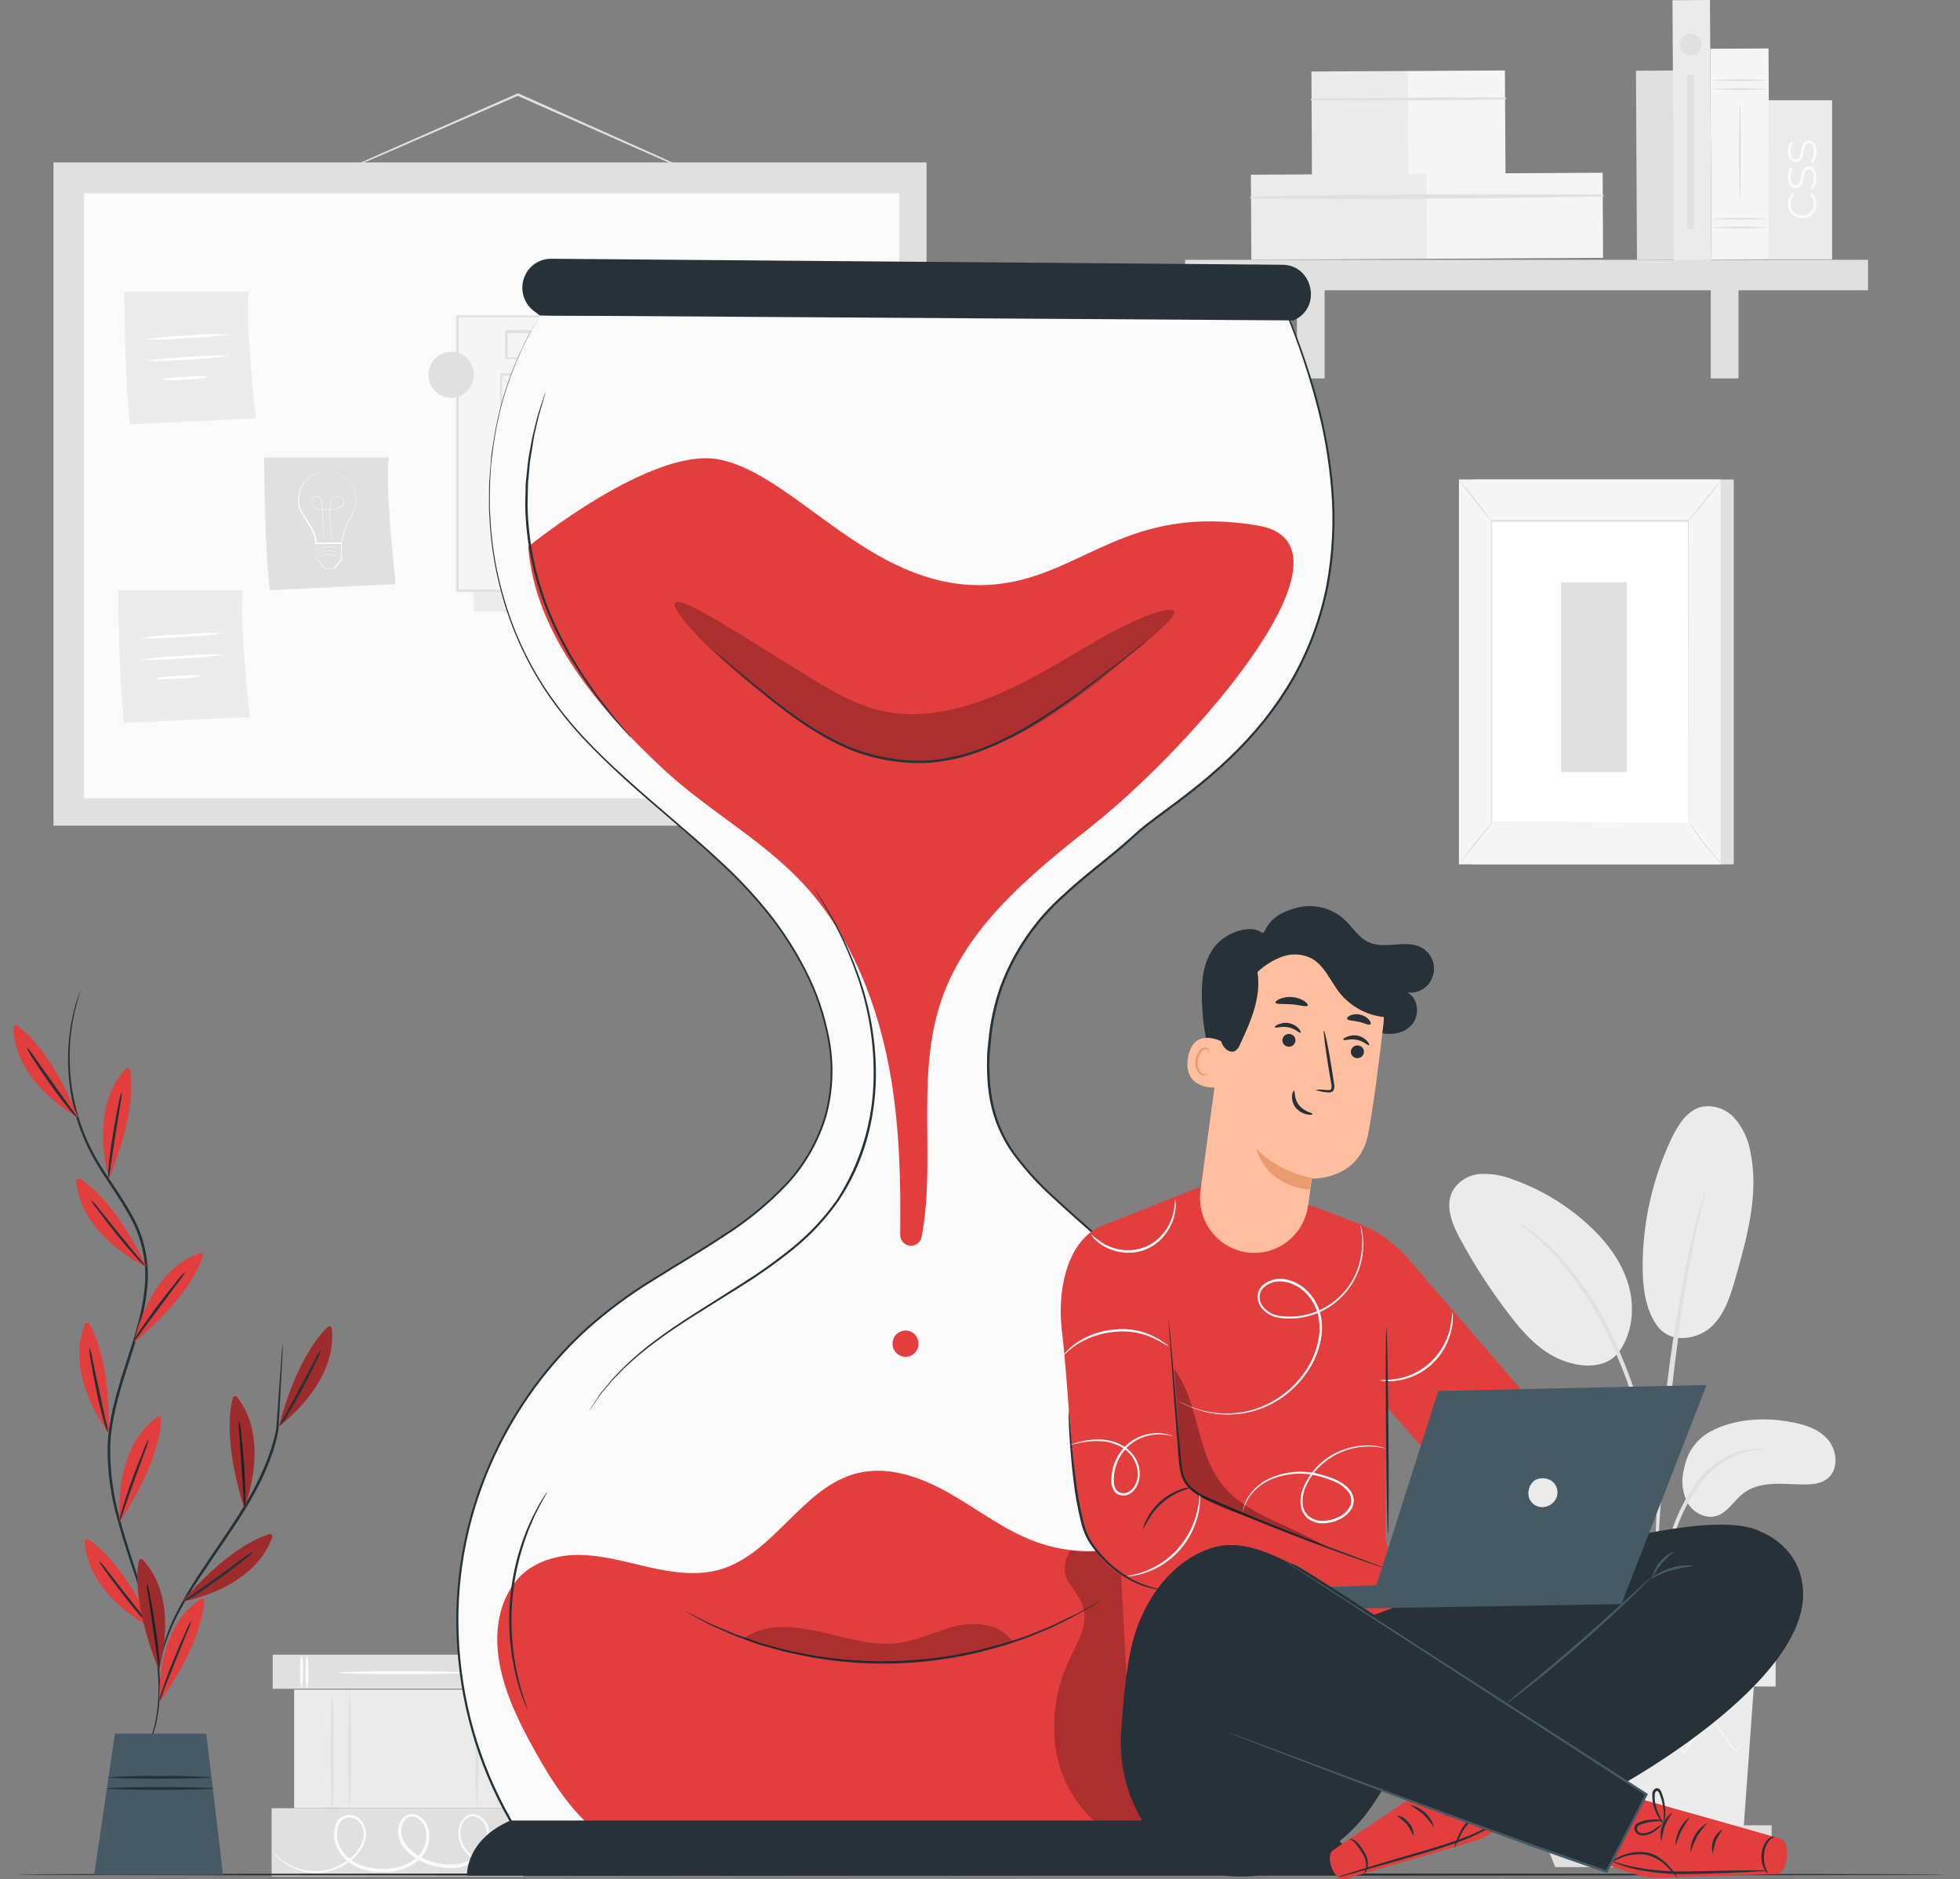 <svg width="73" height="70" viewBox="0 0 73 70" fill="none" xmlns="http://www.w3.org/2000/svg">
<rect x="0" y="0" width="73" height="70" fill="#808080" stroke="none"/>
<path d="M10.157 61.636V62.906H19.531V61.636H10.157Z" fill="#E0E0E0"/>
<path d="M11.436 61.685C11.467 61.685 11.494 61.953 11.494 62.282C11.494 62.611 11.467 62.877 11.436 62.877C11.404 62.877 11.376 62.61 11.376 62.282C11.376 61.954 11.403 61.685 11.436 61.685Z" fill="#FAFAFA"/>
<path d="M11.231 61.658C11.264 61.658 11.289 61.925 11.289 62.253C11.289 62.581 11.264 62.849 11.231 62.849C11.198 62.849 11.173 62.582 11.173 62.253C11.173 61.923 11.198 61.658 11.231 61.658Z" fill="#FAFAFA"/>
<path d="M18.807 61.685C18.84 61.685 18.867 61.953 18.867 62.282C18.867 62.611 18.84 62.877 18.807 62.877C18.774 62.877 18.749 62.61 18.749 62.282C18.749 61.954 18.775 61.685 18.807 61.685Z" fill="#FAFAFA"/>
<path d="M18.604 61.658C18.635 61.658 18.662 61.925 18.662 62.253C18.662 62.581 18.635 62.849 18.604 62.849C18.572 62.849 18.544 62.582 18.544 62.253C18.544 61.923 18.57 61.658 18.604 61.658Z" fill="#FAFAFA"/>
<path d="M17.378 62.307C17.378 62.341 16.304 62.366 14.981 62.366C13.657 62.366 12.583 62.341 12.583 62.307C12.583 62.273 13.657 62.248 14.981 62.248C16.304 62.248 17.378 62.273 17.378 62.307Z" fill="#FAFAFA"/>
<path d="M10.117 67.356V69.897H19.491V67.356H10.117Z" fill="#E0E0E0"/>
<path d="M19.611 69.18C19.611 69.18 19.596 69.192 19.561 69.209C19.526 69.226 19.474 69.251 19.405 69.282C19.201 69.369 18.987 69.431 18.768 69.466C18.418 69.53 18.057 69.478 17.738 69.317C17.541 69.21 17.372 69.056 17.248 68.868C17.106 68.653 17.047 68.392 17.082 68.136C17.102 67.997 17.16 67.866 17.248 67.758C17.296 67.698 17.356 67.651 17.424 67.619C17.493 67.588 17.568 67.573 17.643 67.575C17.72 67.582 17.796 67.604 17.864 67.641C17.933 67.679 17.993 67.73 18.041 67.792C18.143 67.914 18.207 68.066 18.222 68.226C18.235 68.391 18.213 68.556 18.157 68.712C18.102 68.867 18.014 69.008 17.899 69.126C17.662 69.381 17.342 69.54 16.999 69.574C16.645 69.608 16.288 69.563 15.953 69.442C15.595 69.329 15.278 69.112 15.039 68.819C14.916 68.661 14.842 68.47 14.826 68.27C14.816 68.165 14.829 68.06 14.863 67.962C14.898 67.863 14.953 67.773 15.026 67.699C15.105 67.621 15.209 67.575 15.319 67.569C15.427 67.566 15.534 67.596 15.625 67.656C15.801 67.773 15.924 67.955 15.97 68.163C16.009 68.366 15.995 68.576 15.931 68.773C15.866 68.969 15.752 69.145 15.6 69.283C15.302 69.538 14.933 69.691 14.544 69.719C14.176 69.762 13.803 69.725 13.45 69.609C13.104 69.499 12.809 69.266 12.618 68.952C12.523 68.803 12.464 68.634 12.446 68.458C12.428 68.282 12.452 68.104 12.515 67.939C12.546 67.856 12.597 67.782 12.664 67.725C12.73 67.668 12.81 67.628 12.896 67.611C12.978 67.596 13.063 67.598 13.144 67.618C13.226 67.638 13.302 67.674 13.369 67.726C13.486 67.83 13.569 67.967 13.609 68.119C13.649 68.272 13.643 68.433 13.592 68.582C13.501 68.848 13.337 69.083 13.119 69.258C12.759 69.568 12.306 69.746 11.834 69.765C11.546 69.775 11.26 69.724 10.993 69.615C10.726 69.506 10.485 69.341 10.285 69.131C10.245 69.089 10.207 69.045 10.172 68.999C10.16 68.984 10.149 68.968 10.139 68.951C10.337 69.172 10.573 69.355 10.836 69.489C11.147 69.644 11.49 69.716 11.835 69.699C12.291 69.673 12.725 69.495 13.071 69.192C13.274 69.025 13.426 68.804 13.51 68.553C13.555 68.423 13.56 68.282 13.525 68.148C13.49 68.015 13.417 67.895 13.316 67.803C13.26 67.761 13.196 67.731 13.128 67.715C13.06 67.698 12.99 67.696 12.921 67.709C12.851 67.723 12.787 67.756 12.733 67.803C12.679 67.851 12.639 67.911 12.615 67.979C12.56 68.128 12.541 68.288 12.558 68.447C12.576 68.605 12.63 68.757 12.716 68.89C12.895 69.179 13.17 69.394 13.492 69.495C13.83 69.603 14.186 69.638 14.538 69.596C14.901 69.568 15.247 69.426 15.527 69.189C15.664 69.063 15.767 68.904 15.825 68.726C15.883 68.549 15.895 68.359 15.86 68.175C15.822 67.996 15.718 67.84 15.568 67.737C15.501 67.687 15.418 67.662 15.335 67.667C15.251 67.672 15.172 67.706 15.111 67.764C15.05 67.827 15.004 67.901 14.975 67.984C14.946 68.066 14.936 68.154 14.944 68.241C14.958 68.418 15.024 68.588 15.132 68.728C15.357 69.002 15.654 69.206 15.99 69.314C16.309 69.43 16.65 69.475 16.989 69.444C17.305 69.413 17.601 69.268 17.821 69.035C17.926 68.928 18.008 68.8 18.059 68.659C18.111 68.517 18.133 68.366 18.122 68.216C18.117 68.079 18.066 67.948 17.977 67.845C17.889 67.741 17.769 67.671 17.636 67.646C17.575 67.644 17.513 67.657 17.457 67.682C17.401 67.708 17.351 67.747 17.312 67.795C17.23 67.891 17.177 68.008 17.157 68.133C17.123 68.369 17.177 68.61 17.308 68.809C17.424 68.989 17.581 69.138 17.766 69.243C18.074 69.403 18.424 69.459 18.765 69.403C18.981 69.373 19.193 69.319 19.398 69.243C19.538 69.207 19.609 69.175 19.611 69.18Z" fill="#FAFAFA"/>
<path d="M10.955 62.94V67.35H19.491V62.94H10.955Z" fill="#EBEBEB"/>
<path d="M12.373 63.092C12.405 63.092 12.431 64.046 12.431 65.225C12.431 66.405 12.405 67.359 12.373 67.359C12.342 67.359 12.313 66.405 12.313 65.225C12.313 64.046 12.34 63.092 12.373 63.092Z" fill="#E0E0E0"/>
<path d="M13.021 63.035C13.053 63.035 13.079 63.98 13.079 65.142C13.079 66.304 13.053 67.249 13.021 67.249C12.989 67.249 12.961 66.306 12.961 65.142C12.961 63.978 12.988 63.035 13.021 63.035Z" fill="#E0E0E0"/>
<path d="M18.527 62.9C18.559 62.9 18.585 63.894 18.585 65.12C18.585 66.347 18.559 67.338 18.527 67.338C18.495 67.338 18.467 66.345 18.467 65.12C18.467 63.895 18.494 62.9 18.527 62.9Z" fill="#E0E0E0"/>
<path d="M17.766 62.957C17.798 62.957 17.825 63.923 17.825 65.118C17.825 66.312 17.798 67.278 17.766 67.278C17.735 67.278 17.706 66.312 17.706 65.118C17.706 63.923 17.733 62.957 17.766 62.957Z" fill="#E0E0E0"/>
<path d="M63.719 53.316C64.605 52.851 65.645 52.792 66.629 52.956C67.157 53.045 67.706 53.204 68.066 53.608C68.426 54.012 68.492 54.718 68.081 55.063C67.835 55.269 67.493 55.301 67.174 55.296C66.404 55.287 65.552 55.15 64.938 55.62C64.586 55.887 64.353 56.333 63.938 56.465C63.524 56.596 63.066 56.348 62.85 55.973C62.65 55.582 62.605 55.128 62.726 54.704C62.775 54.411 62.89 54.133 63.062 53.892C63.235 53.651 63.459 53.454 63.719 53.316Z" fill="#EBEBEB"/>
<path d="M61.691 49.344C62.232 50.128 63.284 49.868 63.772 49.39C64.26 48.912 64.466 48.218 64.653 47.555C65.082 46.045 65.514 44.459 65.196 42.92C65.119 42.453 64.917 42.017 64.611 41.659C64.456 41.483 64.259 41.351 64.038 41.277C63.818 41.202 63.582 41.187 63.354 41.234C62.825 41.377 62.495 41.909 62.257 42.404C61.555 43.885 61.187 45.505 61.18 47.148C61.18 47.912 61.266 48.712 61.691 49.344Z" fill="#EBEBEB"/>
<path d="M60.211 50.469C60.798 49.761 60.91 48.729 60.648 47.843C60.387 46.958 59.796 46.201 59.115 45.586C58.314 44.863 57.381 44.304 56.369 43.943C55.978 43.783 55.557 43.71 55.136 43.73C54.925 43.742 54.72 43.807 54.54 43.918C54.359 44.029 54.208 44.183 54.1 44.367C53.81 44.926 54.088 45.603 54.388 46.157C54.916 47.132 55.519 48.062 56.19 48.941C56.731 49.649 57.355 50.347 58.173 50.666C58.99 50.986 59.853 50.947 60.289 50.367" fill="#EBEBEB"/>
<path d="M61.654 61.174C61.683 61.057 61.699 60.938 61.704 60.818C61.729 60.559 61.759 60.233 61.797 59.846C61.845 59.367 61.917 58.891 62.012 58.419C62.137 57.843 62.308 57.278 62.523 56.729C62.734 56.185 63.02 55.673 63.371 55.209C63.657 54.831 64.023 54.522 64.441 54.305C64.726 54.163 65.03 54.067 65.344 54.02C65.462 54.016 65.579 53.999 65.693 53.969C65.575 53.956 65.456 53.956 65.337 53.969C65.011 53.994 64.693 54.078 64.396 54.217C63.956 54.428 63.57 54.74 63.267 55.128C62.9 55.599 62.604 56.123 62.388 56.682C62.173 57.237 62.006 57.809 61.889 58.393C61.798 58.871 61.735 59.353 61.701 59.838C61.671 60.25 61.659 60.584 61.654 60.816C61.642 60.935 61.642 61.055 61.654 61.174Z" fill="#E0E0E0"/>
<path d="M61.721 60.425C61.731 60.369 61.734 60.312 61.731 60.256C61.731 60.132 61.731 59.975 61.731 59.783C61.731 59.374 61.731 58.779 61.751 58.046C61.787 56.58 61.917 55.005 62.152 52.775C62.38 50.684 62.685 48.248 63.008 46.665C63.076 46.305 63.146 45.98 63.213 45.697C63.279 45.413 63.327 45.168 63.379 44.97C63.431 44.773 63.459 44.632 63.487 44.511C63.502 44.456 63.512 44.399 63.517 44.342C63.492 44.391 63.473 44.443 63.461 44.497C63.424 44.615 63.379 44.766 63.324 44.95C63.269 45.134 63.203 45.389 63.133 45.673C63.063 45.957 62.983 46.279 62.908 46.639C62.508 48.511 62.207 50.404 62.007 52.309C61.767 54.539 61.659 56.569 61.649 58.039C61.641 58.774 61.649 59.369 61.674 59.779C61.686 59.972 61.696 60.129 61.702 60.252C61.701 60.31 61.708 60.368 61.721 60.425Z" fill="#E0E0E0"/>
<path d="M61.731 56.51C61.743 56.345 61.743 56.18 61.731 56.016C61.712 55.699 61.669 55.239 61.581 54.678C61.475 54.021 61.332 53.37 61.153 52.729C60.943 51.94 60.674 51.168 60.349 50.421C59.792 49.043 58.992 47.78 57.989 46.693C57.815 46.507 57.629 46.332 57.433 46.169C57.348 46.096 57.267 46.023 57.197 45.966L56.982 45.816C56.852 45.715 56.715 45.626 56.571 45.549C56.547 45.581 57.152 45.941 57.914 46.765C58.885 47.862 59.663 49.119 60.215 50.482C60.534 51.224 60.802 51.987 61.02 52.766C61.231 53.482 61.371 54.141 61.478 54.695C61.584 55.249 61.636 55.709 61.671 56.021C61.678 56.185 61.698 56.349 61.731 56.51Z" fill="#E0E0E0"/>
<path d="M57.741 62.82L58.129 68.196H64.934L65.322 62.82H57.741Z" fill="#EBEBEB"/>
<path d="M66.133 60.703H57.084V62.822H66.133V60.703Z" fill="#EBEBEB"/>
<path d="M57.084 67.992V68.58H57.51H65.985V67.992H57.084Z" fill="#E0E0E0"/>
<path d="M57.926 69.548L57.51 68.516H65.66L65.174 69.548H57.926Z" fill="#E0E0E0"/>
<path d="M65.196 64.579C65.187 64.597 65.177 64.613 65.164 64.628C65.136 64.665 65.102 64.709 65.062 64.765L64.665 65.28L64.648 65.304L64.631 65.278C64.381 64.929 64.048 64.462 63.657 63.912H63.707L62.748 65.29L62.718 65.332L62.685 65.292L61.553 63.915H61.617L61.556 63.995L60.544 65.292L60.509 65.336L60.479 65.29C60.132 64.795 59.813 64.331 59.518 63.913H59.575L58.392 65.28L58.372 65.304L58.356 65.277L57.986 64.647C57.946 64.577 57.916 64.522 57.891 64.478C57.879 64.459 57.869 64.439 57.861 64.418C57.877 64.434 57.89 64.452 57.901 64.471L58.006 64.64L58.394 65.26H58.357L59.523 63.876L59.551 63.842L59.578 63.88L60.547 65.251H60.48L61.496 63.956L61.558 63.874L61.591 63.834L61.624 63.874L62.758 65.25H62.695L63.664 63.878L63.692 63.837L63.719 63.878L64.673 65.26H64.638C64.813 65.047 64.949 64.88 65.051 64.753L65.161 64.623C65.181 64.591 65.194 64.577 65.196 64.579Z" fill="#F5F5F5"/>
<path d="M65.417 62.786C65.417 62.81 63.71 62.829 61.608 62.829C59.505 62.829 57.798 62.81 57.798 62.786C57.798 62.763 59.503 62.744 61.608 62.744C63.712 62.744 65.417 62.763 65.417 62.786Z" fill="#F5F5F5"/>
<path d="M26.612 6.787C26.612 6.787 26.597 6.787 26.572 6.775L26.462 6.731L26.043 6.554L24.503 5.878L19.441 3.641L19.265 3.562H19.301L14.341 5.723L12.843 6.361L12.433 6.53C12.386 6.552 12.338 6.569 12.288 6.582C12.332 6.556 12.379 6.533 12.427 6.513L12.829 6.327L14.328 5.66L19.276 3.482H19.295H19.313L19.489 3.56L24.541 5.824L26.068 6.518L26.481 6.713L26.587 6.765C26.597 6.771 26.605 6.779 26.612 6.787Z" fill="#E0E0E0"/>
<path d="M34.508 6.051H1.992V30.755H34.508V6.051Z" fill="#E0E0E0"/>
<path d="M33.494 7.197H3.129V29.737H33.494V7.197Z" fill="#FAFAFA"/>
<path d="M9.836 17.047C9.836 17.047 9.867 20.829 10.057 21.985L14.734 21.76C14.734 21.76 14.325 18.044 14.483 17.047H9.836Z" fill="#E0E0E0"/>
<path d="M12.14 17.579H12.208C12.274 17.576 12.339 17.58 12.403 17.589C12.506 17.604 12.605 17.634 12.7 17.678C12.824 17.741 12.934 17.83 13.023 17.939C13.131 18.071 13.208 18.227 13.247 18.395C13.284 18.591 13.267 18.794 13.199 18.981C13.164 19.083 13.12 19.181 13.068 19.275C13.012 19.37 12.962 19.469 12.918 19.57C12.824 19.786 12.761 20.013 12.728 20.246V20.262H12.713H12.252H11.767H11.749V20.245C11.728 20.013 11.651 19.79 11.524 19.596C11.467 19.498 11.406 19.408 11.357 19.315C11.297 19.228 11.242 19.137 11.191 19.044C11.106 18.864 11.08 18.661 11.118 18.466C11.145 18.297 11.207 18.136 11.299 17.993C11.378 17.878 11.482 17.782 11.602 17.714C11.751 17.634 11.914 17.585 12.082 17.57H12.148C12.148 17.57 12.148 17.57 12.132 17.57H12.082C12.018 17.578 11.955 17.59 11.894 17.608C11.795 17.634 11.701 17.673 11.612 17.724C11.495 17.792 11.394 17.886 11.318 17.999C11.232 18.141 11.175 18.299 11.151 18.464C11.115 18.654 11.14 18.85 11.224 19.023C11.275 19.116 11.331 19.205 11.391 19.292C11.449 19.381 11.511 19.474 11.567 19.572C11.699 19.771 11.778 20 11.799 20.238L11.78 20.219H12.265H12.728L12.71 20.236C12.743 20 12.808 19.77 12.903 19.552C12.948 19.45 12.999 19.35 13.056 19.253C13.108 19.161 13.151 19.065 13.186 18.966C13.253 18.784 13.271 18.587 13.237 18.396C13.199 18.233 13.126 18.08 13.023 17.949C12.937 17.841 12.829 17.753 12.708 17.69C12.616 17.645 12.518 17.614 12.416 17.597C12.353 17.587 12.289 17.582 12.225 17.581H12.173C12.147 17.581 12.14 17.58 12.14 17.579Z" fill="white"/>
<path d="M12.38 20.217C12.38 20.212 12.38 20.207 12.38 20.202V20.158C12.38 20.119 12.365 20.062 12.355 19.989C12.333 19.84 12.302 19.628 12.282 19.362C12.282 19.296 12.272 19.227 12.27 19.154C12.266 19.078 12.266 19.002 12.27 18.926C12.272 18.845 12.289 18.765 12.322 18.69C12.358 18.609 12.422 18.545 12.501 18.509C12.544 18.491 12.591 18.486 12.636 18.495C12.681 18.503 12.723 18.526 12.756 18.558C12.774 18.575 12.788 18.595 12.797 18.617C12.806 18.64 12.81 18.664 12.809 18.688C12.809 18.737 12.792 18.785 12.763 18.823C12.733 18.863 12.694 18.895 12.65 18.916C12.606 18.937 12.559 18.953 12.511 18.962C12.316 19.002 12.116 19.009 11.919 18.982C11.87 18.975 11.822 18.962 11.777 18.942C11.733 18.922 11.694 18.893 11.661 18.857C11.627 18.821 11.603 18.777 11.592 18.729C11.582 18.681 11.588 18.632 11.609 18.588C11.628 18.545 11.664 18.51 11.707 18.492C11.728 18.483 11.75 18.479 11.773 18.479C11.796 18.479 11.818 18.483 11.839 18.492C11.879 18.511 11.914 18.54 11.939 18.577C11.962 18.613 11.979 18.653 11.989 18.695C12.003 18.775 12.011 18.857 12.012 18.938L12.035 19.372C12.047 19.638 12.059 19.852 12.065 20.003C12.065 20.075 12.065 20.133 12.065 20.172V20.231C12.066 20.226 12.066 20.221 12.065 20.215C12.065 20.205 12.065 20.19 12.065 20.172C12.065 20.153 12.065 20.073 12.055 20.003C12.055 19.852 12.034 19.638 12.019 19.372C12.019 19.241 12.004 19.095 11.995 18.938C11.994 18.858 11.986 18.777 11.97 18.698C11.962 18.658 11.946 18.619 11.924 18.585C11.899 18.551 11.866 18.523 11.829 18.504C11.81 18.496 11.789 18.491 11.768 18.491C11.747 18.491 11.726 18.496 11.707 18.504C11.667 18.521 11.634 18.553 11.616 18.594C11.597 18.635 11.591 18.681 11.601 18.725C11.612 18.77 11.634 18.812 11.666 18.845C11.733 18.913 11.821 18.956 11.915 18.967C12.013 18.98 12.112 18.985 12.21 18.98C12.309 18.978 12.407 18.967 12.503 18.947C12.55 18.938 12.595 18.922 12.638 18.901C12.68 18.881 12.717 18.851 12.746 18.813C12.774 18.777 12.789 18.733 12.791 18.686C12.791 18.664 12.787 18.642 12.778 18.622C12.769 18.601 12.757 18.582 12.741 18.567C12.71 18.536 12.671 18.516 12.628 18.507C12.586 18.499 12.542 18.503 12.501 18.519C12.428 18.553 12.368 18.613 12.335 18.688C12.303 18.762 12.286 18.841 12.283 18.921C12.283 18.999 12.283 19.073 12.283 19.146C12.283 19.219 12.283 19.288 12.295 19.355C12.315 19.621 12.345 19.834 12.363 19.981C12.373 20.055 12.382 20.111 12.387 20.149V20.194C12.385 20.202 12.383 20.209 12.38 20.217Z" fill="white"/>
<path d="M11.759 20.242C11.766 20.294 11.771 20.347 11.772 20.399C11.772 20.512 11.779 20.649 11.792 20.81V20.8L12.108 21.173H12.092L12.457 21.153H12.441L12.621 20.93L12.713 20.817V20.832C12.713 20.614 12.703 20.41 12.7 20.224L12.72 20.242H12.039H11.759C11.78 20.239 11.802 20.239 11.824 20.242L12.015 20.232L12.708 20.205H12.728V20.225C12.728 20.413 12.739 20.617 12.746 20.834V20.835C12.716 20.872 12.686 20.911 12.655 20.948L12.473 21.173H12.463L12.098 21.192H12.092L11.782 20.818C11.782 20.649 11.782 20.514 11.782 20.396C11.771 20.345 11.764 20.294 11.759 20.242Z" fill="white"/>
<path d="M12.705 20.775C12.705 20.775 12.691 20.775 12.67 20.76C12.639 20.746 12.607 20.733 12.575 20.723C12.468 20.685 12.355 20.668 12.242 20.672C12.127 20.675 12.014 20.699 11.909 20.743L11.817 20.787L11.784 20.804C11.792 20.795 11.803 20.787 11.814 20.782C11.843 20.764 11.874 20.747 11.905 20.733C12.01 20.686 12.123 20.66 12.238 20.657C12.352 20.653 12.465 20.672 12.571 20.713C12.604 20.724 12.635 20.738 12.665 20.755L12.705 20.775Z" fill="white"/>
<path d="M12.703 20.63L12.67 20.615L12.575 20.576C12.467 20.539 12.355 20.522 12.242 20.525C12.127 20.529 12.015 20.553 11.909 20.596C11.869 20.613 11.839 20.628 11.817 20.64L11.784 20.657L11.814 20.635C11.843 20.617 11.874 20.601 11.905 20.588C12.01 20.54 12.123 20.513 12.238 20.51C12.352 20.507 12.465 20.526 12.571 20.566C12.611 20.583 12.643 20.598 12.665 20.61C12.686 20.622 12.705 20.628 12.703 20.63Z" fill="white"/>
<path d="M12.695 20.488L12.661 20.474C12.638 20.464 12.606 20.449 12.566 20.435C12.459 20.398 12.347 20.381 12.233 20.385C12.119 20.387 12.006 20.411 11.9 20.456C11.86 20.472 11.831 20.488 11.809 20.499L11.775 20.516L11.806 20.494C11.835 20.476 11.865 20.459 11.897 20.445C12.002 20.399 12.115 20.373 12.23 20.369C12.344 20.367 12.456 20.386 12.563 20.425C12.595 20.438 12.626 20.452 12.656 20.469C12.67 20.473 12.683 20.479 12.695 20.488Z" fill="white"/>
<path d="M4.628 10.869C4.628 10.869 4.659 14.653 4.849 15.807L9.526 15.582C9.526 15.582 9.115 11.866 9.273 10.869H4.628Z" fill="#EBEBEB"/>
<path d="M8.569 12.448C8.05 12.526 7.526 12.574 7.002 12.59C6.479 12.639 5.954 12.655 5.429 12.639C5.948 12.562 6.471 12.515 6.995 12.497C7.518 12.45 8.044 12.434 8.569 12.448Z" fill="white"/>
<path d="M8.569 13.249C8.05 13.328 7.527 13.376 7.002 13.393C6.479 13.44 5.955 13.456 5.43 13.442C5.949 13.364 6.472 13.316 6.997 13.3C7.519 13.252 8.044 13.235 8.569 13.249Z" fill="white"/>
<path d="M7.774 14.039C7.481 14.103 7.182 14.137 6.882 14.14C6.584 14.171 6.284 14.171 5.986 14.14C6.279 14.076 6.578 14.042 6.877 14.039C7.175 14.008 7.476 14.008 7.774 14.039Z" fill="white"/>
<path d="M4.406 21.992C4.406 21.992 4.438 25.775 4.628 26.93L9.305 26.706C9.305 26.706 8.893 22.989 9.052 21.992H4.406Z" fill="#EBEBEB"/>
<path d="M8.347 23.581C7.828 23.66 7.305 23.708 6.781 23.725C6.258 23.771 5.733 23.788 5.209 23.774C5.727 23.695 6.25 23.648 6.774 23.632C7.297 23.584 7.822 23.567 8.347 23.581Z" fill="white"/>
<path d="M8.347 24.382C7.828 24.46 7.305 24.508 6.781 24.524C6.258 24.571 5.733 24.587 5.209 24.573C5.728 24.495 6.251 24.447 6.776 24.431C7.298 24.384 7.823 24.368 8.347 24.382Z" fill="white"/>
<path d="M7.553 25.171C7.26 25.235 6.962 25.268 6.662 25.27C6.364 25.304 6.063 25.307 5.765 25.279C6.058 25.215 6.356 25.181 6.656 25.177C6.954 25.144 7.254 25.142 7.553 25.171Z" fill="white"/>
<path d="M17.189 11.861L17.651 22.775L31.078 22.939L30.475 12.005L17.189 11.861Z" fill="#EBEBEB"/>
<path d="M30.37 11.785H17.032V22.004H30.37V11.785Z" fill="#F5F5F5"/>
<path d="M30.37 22.005C30.37 22.005 30.37 21.94 30.37 21.814C30.37 21.689 30.37 21.507 30.37 21.271C30.37 20.791 30.37 20.088 30.36 19.203C30.36 17.421 30.349 14.871 30.34 11.786L30.379 11.823H17.042L17.088 11.778C17.088 15.452 17.088 18.933 17.088 21.997L17.047 21.955L26.667 21.975L29.405 21.987H30.132H30.32H30.385H30.14L29.408 22.019L26.682 22.031L17.025 22.051H16.984V22.011C16.984 18.946 16.984 15.466 16.984 11.791V11.744H17.03H30.367H30.407V11.783C30.407 14.876 30.392 17.436 30.387 19.216C30.387 20.103 30.387 20.797 30.377 21.276C30.377 21.509 30.377 21.688 30.377 21.813C30.374 21.945 30.37 22.005 30.37 22.005Z" fill="#E0E0E0"/>
<path d="M24.048 13.951H18.642V20.856H24.048V13.951Z" fill="#F5F5F5"/>
<path d="M24.048 20.856C24.046 20.844 24.046 20.832 24.048 20.82V20.722C24.048 20.631 24.048 20.506 24.048 20.346C24.048 20.008 24.048 19.533 24.038 18.928C24.038 17.713 24.025 15.994 24.017 13.951L24.058 13.993H18.652C18.64 13.993 18.738 13.905 18.697 13.948V15.825C18.697 16.438 18.697 17.036 18.697 17.615C18.697 18.776 18.697 19.862 18.697 20.849L18.66 20.81L22.575 20.83L23.672 20.84H23.963H24.067C24.035 20.843 24.003 20.843 23.972 20.84H23.689L22.598 20.851L18.66 20.871H18.622V20.832C18.622 19.845 18.622 18.759 18.622 17.599C18.622 17.019 18.622 16.416 18.622 15.808V13.954C18.58 13.995 18.677 13.895 18.669 13.907H24.075H24.116V13.95C24.108 16.002 24.1 17.732 24.095 18.953L24.085 20.361C24.085 20.518 24.085 20.642 24.085 20.731C24.085 20.768 24.085 20.798 24.085 20.824C24.074 20.836 24.062 20.846 24.048 20.856Z" fill="#E0E0E0"/>
<path d="M29.21 12.369H18.848V13.364H29.21V12.369Z" fill="#F5F5F5"/>
<path d="M29.21 13.364C29.21 13.364 29.21 13.339 29.21 13.296C29.21 13.254 29.21 13.183 29.21 13.102C29.21 12.933 29.21 12.685 29.198 12.369L29.216 12.388C27.47 12.405 23.487 12.416 18.855 12.416C18.947 12.322 18.88 12.389 18.902 12.369V13.361L18.857 13.313L26.201 13.334L28.406 13.347H29.005H29.163C29.181 13.346 29.2 13.346 29.218 13.347H29.17H29.018H28.429L26.234 13.362L18.857 13.381H18.812V13.335C18.812 13.177 18.812 13.013 18.812 12.847V12.34L18.858 12.293C23.491 12.293 27.473 12.305 29.22 12.322H29.24V12.34C29.24 12.66 29.24 12.91 29.23 13.085C29.23 13.165 29.23 13.226 29.23 13.273C29.228 13.304 29.222 13.335 29.21 13.364Z" fill="#E0E0E0"/>
<path d="M29.21 13.951H24.709V18.112H29.21V13.951Z" fill="#F5F5F5"/>
<path d="M29.21 18.11C29.21 18.11 29.21 18.081 29.21 18.03V17.804C29.21 17.601 29.21 17.316 29.2 16.959C29.2 16.226 29.188 15.194 29.18 13.952L29.218 13.993H24.723L24.767 13.947V15.064C24.767 15.429 24.767 15.787 24.767 16.137C24.767 16.834 24.767 17.488 24.767 18.107L24.726 18.066L27.973 18.086L28.893 18.098H29.14C29.169 18.096 29.198 18.096 29.226 18.098C29.2 18.101 29.174 18.101 29.148 18.098H28.91L27.999 18.108L24.726 18.128H24.686V18.086C24.686 17.476 24.686 16.814 24.686 16.116C24.686 15.767 24.686 15.409 24.686 15.044V13.927C24.644 13.967 24.741 13.87 24.733 13.88H29.228H29.268V13.918C29.26 15.17 29.253 16.213 29.248 16.959C29.248 17.314 29.24 17.596 29.238 17.804C29.238 17.893 29.238 17.966 29.238 18.022C29.233 18.052 29.223 18.082 29.21 18.11Z" fill="#E0E0E0"/>
<path d="M29.21 18.764H24.709V20.855H29.21V18.764Z" fill="#F5F5F5"/>
<path d="M29.21 20.854C29.21 20.854 29.21 20.8 29.21 20.702L29.201 20.283C29.201 19.913 29.192 19.398 29.183 18.763L29.216 18.797L24.721 18.81C24.679 18.852 24.776 18.753 24.766 18.764V19.841C24.766 20.19 24.766 20.53 24.766 20.854L24.721 20.81L27.939 20.831L28.878 20.844H29.132H29.221C29.195 20.847 29.168 20.847 29.142 20.844H28.897L27.969 20.858L24.721 20.878H24.678V20.834C24.678 20.51 24.678 20.17 24.678 19.82V18.744C24.668 18.744 24.764 18.655 24.724 18.697L29.22 18.709H29.241V18.742C29.241 19.386 29.228 19.91 29.225 20.283C29.225 20.452 29.225 20.592 29.225 20.695C29.225 20.749 29.22 20.802 29.21 20.854Z" fill="#E0E0E0"/>
<path d="M23.913 13.961C22.238 16.308 20.314 18.507 18.64 20.854L23.913 13.961Z" fill="white"/>
<path d="M18.642 20.854C18.642 20.854 18.654 20.825 18.685 20.776L18.827 20.567C18.95 20.384 19.135 20.126 19.368 19.81C19.832 19.174 20.497 18.316 21.243 17.379C21.989 16.441 22.66 15.59 23.136 14.966L23.7 14.228L23.855 14.027C23.892 13.983 23.912 13.959 23.915 13.961C23.903 13.989 23.888 14.015 23.87 14.039L23.729 14.248C23.605 14.431 23.421 14.689 23.187 15.007C22.723 15.64 22.059 16.498 21.313 17.436C20.567 18.374 19.897 19.225 19.419 19.849L18.855 20.588L18.7 20.788C18.683 20.812 18.664 20.834 18.642 20.854Z" fill="#E0E0E0"/>
<path d="M24.048 20.856C24.028 20.871 22.801 19.335 21.309 17.433C19.817 15.531 18.622 13.968 18.645 13.951C18.669 13.934 19.891 15.472 21.384 17.376C22.878 19.28 24.068 20.837 24.048 20.856Z" fill="#E0E0E0"/>
<path d="M17.651 13.964C17.651 14.133 17.602 14.299 17.509 14.441C17.416 14.582 17.284 14.692 17.129 14.757C16.975 14.822 16.805 14.838 16.64 14.805C16.476 14.772 16.326 14.691 16.207 14.57C16.089 14.45 16.009 14.298 15.976 14.131C15.943 13.965 15.96 13.792 16.024 13.635C16.088 13.478 16.197 13.344 16.336 13.25C16.475 13.156 16.638 13.105 16.805 13.105C17.03 13.106 17.245 13.197 17.403 13.357C17.562 13.518 17.651 13.736 17.651 13.964Z" fill="#E0E0E0"/>
<path d="M31.486 11.884C31.486 12.053 31.436 12.219 31.343 12.36C31.25 12.502 31.118 12.611 30.964 12.677C30.809 12.741 30.639 12.758 30.475 12.725C30.311 12.692 30.16 12.611 30.042 12.49C29.924 12.37 29.843 12.217 29.811 12.051C29.778 11.884 29.795 11.712 29.859 11.555C29.923 11.398 30.031 11.264 30.17 11.17C30.309 11.076 30.473 11.025 30.64 11.025C30.864 11.026 31.079 11.116 31.238 11.277C31.396 11.438 31.485 11.656 31.486 11.884Z" fill="#E0E0E0"/>
<path d="M64.573 17.861H54.826V32.197H64.573V17.861Z" fill="#E0E0E0"/>
<path d="M64.085 17.861H54.338V32.197H64.085V17.861Z" fill="#F5F5F5"/>
<path d="M62.875 19.41H55.548V30.641H62.875V19.41Z" fill="white"/>
<path d="M62.874 30.643C62.874 30.643 62.874 30.623 62.874 30.587C62.874 30.552 62.874 30.498 62.874 30.429C62.874 30.287 62.874 30.081 62.874 29.812C62.874 29.275 62.874 28.489 62.874 27.499C62.874 25.519 62.874 22.715 62.863 19.412L62.888 19.438H55.548L55.575 19.411C55.575 23.648 55.575 27.553 55.575 30.642L55.553 30.62L60.882 30.631H62.355H62.741H62.876H62.746H62.363H60.895L55.55 30.642H55.529V30.621C55.529 27.533 55.529 23.627 55.529 19.39V19.363H55.548H62.874H62.898V19.387C62.898 22.696 62.889 25.506 62.886 27.496C62.886 28.484 62.886 29.266 62.886 29.804C62.886 30.069 62.886 30.273 62.886 30.413C62.886 30.483 62.886 30.534 62.886 30.571L62.874 30.643Z" fill="#E0E0E0"/>
<path d="M64.112 17.861C64.065 17.952 64.009 18.038 63.945 18.118C63.832 18.272 63.67 18.48 63.487 18.706C63.304 18.932 63.133 19.132 63.006 19.275C62.941 19.356 62.87 19.43 62.791 19.497C62.847 19.41 62.909 19.327 62.978 19.25L63.447 18.672L63.915 18.095C63.975 18.012 64.041 17.934 64.112 17.861Z" fill="#E0E0E0"/>
<path d="M62.911 30.605C63.275 31.194 63.703 31.738 64.188 32.227L62.911 30.605Z" fill="white"/>
<path d="M64.188 32.227C64.107 32.167 64.033 32.098 63.967 32.021C63.797 31.846 63.635 31.662 63.484 31.47C63.333 31.279 63.191 31.079 63.059 30.872C63.001 30.789 62.951 30.7 62.911 30.605C62.977 30.683 63.037 30.765 63.091 30.85C63.198 31.004 63.349 31.212 63.526 31.437C63.702 31.661 63.87 31.856 63.993 31.996C64.064 32.068 64.129 32.145 64.188 32.227Z" fill="#E0E0E0"/>
<path d="M54.336 32.182L55.614 30.584L54.336 32.182Z" fill="white"/>
<path d="M55.614 30.584C55.623 30.584 55.347 30.959 54.996 31.4C54.788 31.672 54.565 31.933 54.33 32.182C54.728 31.627 55.154 31.094 55.607 30.584H55.614Z" fill="#E0E0E0"/>
<path d="M54.338 17.861C54.557 18.101 54.764 18.352 54.958 18.613C55.164 18.864 55.357 19.126 55.535 19.399C55.316 19.158 55.109 18.905 54.916 18.642C54.709 18.393 54.516 18.133 54.338 17.861Z" fill="#E0E0E0"/>
<path d="M60.592 21.691H58.139V28.758H60.592V21.691Z" fill="#E0E0E0"/>
<path d="M62.327 2.627L60.931 2.635L60.969 9.679L62.364 9.672L62.327 2.627Z" fill="#E0E0E0"/>
<path d="M52.457 2.644L48.844 2.664L48.864 6.553L52.477 6.533L52.457 2.644Z" fill="#EBEBEB"/>
<path d="M56.051 2.625L52.438 2.645L52.459 6.533L56.072 6.514L56.051 2.625Z" fill="#F5F5F5"/>
<path d="M48.849 3.743C51.249 3.764 53.657 3.743 56.058 3.71C56.068 3.71 56.078 3.705 56.085 3.698C56.092 3.691 56.096 3.681 56.096 3.671C56.096 3.66 56.092 3.65 56.085 3.643C56.078 3.636 56.068 3.632 56.058 3.632C53.655 3.618 51.252 3.633 48.849 3.676C48.84 3.676 48.831 3.679 48.825 3.686C48.819 3.692 48.815 3.701 48.815 3.71C48.815 3.718 48.819 3.727 48.825 3.733C48.831 3.74 48.84 3.743 48.849 3.743Z" fill="#E0E0E0"/>
<path d="M53.155 6.472L46.59 6.508L46.607 9.677L53.172 9.641L53.155 6.472Z" fill="#EBEBEB"/>
<path d="M59.69 6.435L53.124 6.471L53.141 9.64L59.706 9.604L59.69 6.435Z" fill="#F5F5F5"/>
<path d="M46.594 7.39C50.956 7.441 55.332 7.39 59.693 7.324C59.703 7.324 59.713 7.32 59.72 7.313C59.727 7.306 59.731 7.296 59.731 7.285C59.731 7.275 59.727 7.265 59.72 7.258C59.713 7.251 59.703 7.247 59.693 7.247C55.33 7.223 50.955 7.226 46.594 7.323C46.585 7.323 46.577 7.326 46.571 7.333C46.564 7.339 46.561 7.347 46.561 7.356C46.561 7.365 46.564 7.374 46.571 7.38C46.577 7.387 46.585 7.39 46.594 7.39Z" fill="#E0E0E0"/>
<path d="M69.575 9.678H44.14V10.813H69.575V9.678Z" fill="#E0E0E0"/>
<path d="M49.336 10.223H48.304V14.096H49.336V10.223Z" fill="#E0E0E0"/>
<path d="M64.749 10.223H63.717V14.096H64.749V10.223Z" fill="#E0E0E0"/>
<path d="M63.688 0L62.292 0.008L62.344 9.696L63.739 9.689L63.688 0Z" fill="#EBEBEB"/>
<path d="M65.868 1.805L63.701 1.816L63.743 9.669L65.91 9.657L65.868 1.805Z" fill="#F5F5F5"/>
<path d="M65.853 3.318C65.133 3.37 64.409 3.37 63.689 3.318C64.409 3.269 65.133 3.269 65.853 3.318Z" fill="#E0E0E0"/>
<path d="M65.853 2.988C65.133 3.04 64.409 3.04 63.689 2.988C64.409 2.939 65.133 2.939 65.853 2.988Z" fill="#E0E0E0"/>
<path d="M65.853 8.476C65.133 8.528 64.409 8.528 63.689 8.476C64.409 8.427 65.133 8.427 65.853 8.476Z" fill="#E0E0E0"/>
<path d="M65.853 8.146C65.133 8.198 64.409 8.198 63.689 8.146C64.409 8.097 65.133 8.097 65.853 8.146Z" fill="#E0E0E0"/>
<path d="M64.804 7.426C64.783 7.426 64.766 6.634 64.766 5.657C64.766 4.681 64.783 3.889 64.804 3.889C64.826 3.889 64.841 4.681 64.841 5.657C64.841 6.634 64.824 7.426 64.804 7.426Z" fill="#E0E0E0"/>
<path d="M68.236 3.734H65.877V9.661H68.236V3.734Z" fill="#EBEBEB"/>
<path d="M67.124 8.124C67.053 8.128 66.983 8.117 66.917 8.092C66.852 8.066 66.792 8.027 66.742 7.977C66.692 7.926 66.653 7.866 66.628 7.799C66.603 7.732 66.592 7.661 66.596 7.59C66.592 7.512 66.608 7.435 66.641 7.365C66.674 7.295 66.725 7.234 66.787 7.189L66.841 7.265C66.791 7.303 66.75 7.351 66.723 7.408C66.696 7.465 66.683 7.527 66.686 7.59C66.686 7.708 66.732 7.821 66.814 7.904C66.896 7.987 67.007 8.034 67.124 8.034C67.24 8.034 67.351 7.987 67.433 7.904C67.515 7.821 67.562 7.708 67.562 7.59C67.564 7.527 67.551 7.464 67.524 7.408C67.496 7.351 67.456 7.302 67.405 7.265L67.46 7.189C67.522 7.235 67.571 7.296 67.605 7.365C67.638 7.435 67.653 7.512 67.65 7.59C67.654 7.661 67.643 7.732 67.618 7.799C67.593 7.865 67.554 7.926 67.504 7.976C67.455 8.026 67.395 8.066 67.329 8.091C67.264 8.116 67.194 8.128 67.124 8.124Z" fill="#FAFAFA"/>
<path d="M67.517 7.043L67.438 6.997C67.52 6.888 67.564 6.755 67.563 6.617C67.563 6.396 67.485 6.306 67.368 6.306C67.065 6.306 67.289 7.006 66.881 7.006C66.724 7.006 66.596 6.872 66.596 6.605C66.594 6.477 66.629 6.352 66.698 6.244L66.777 6.291C66.715 6.384 66.682 6.495 66.684 6.607C66.684 6.813 66.767 6.904 66.879 6.904C67.19 6.904 66.971 6.205 67.367 6.205C67.533 6.205 67.65 6.354 67.65 6.622C67.655 6.774 67.608 6.923 67.517 7.043Z" fill="#FAFAFA"/>
<path d="M67.517 6.078L67.438 6.033C67.52 5.923 67.564 5.79 67.563 5.652C67.563 5.431 67.485 5.342 67.368 5.342C67.065 5.342 67.289 6.039 66.881 6.039C66.724 6.039 66.596 5.908 66.596 5.641C66.594 5.513 66.629 5.387 66.698 5.279L66.777 5.325C66.715 5.418 66.682 5.529 66.684 5.642C66.684 5.848 66.767 5.94 66.879 5.94C67.19 5.94 66.971 5.24 67.367 5.24C67.533 5.24 67.65 5.387 67.65 5.656C67.655 5.808 67.608 5.957 67.517 6.078Z" fill="#FAFAFA"/>
<path d="M62.969 2.066C63.191 2.066 63.371 1.884 63.371 1.659C63.371 1.434 63.191 1.252 62.969 1.252C62.748 1.252 62.568 1.434 62.568 1.659C62.568 1.884 62.748 2.066 62.969 2.066Z" fill="#E0E0E0"/>
<path d="M63.093 2.777H62.845V8.542H63.093V2.777Z" fill="#E0E0E0"/>
<path d="M72.5 69.827C72.5 69.851 56.418 69.871 36.584 69.871C16.751 69.871 0.665 69.854 0.665 69.827C0.665 69.8 16.744 69.783 36.584 69.783C56.424 69.783 72.5 69.807 72.5 69.827Z" fill="#263238"/>
<path d="M20.114 11.752C17.442 16.016 17.616 21.928 20.537 26.022C22.483 28.752 25.402 30.583 27.72 32.992C30.037 35.401 31.799 38.958 30.575 42.09C29.33 45.278 25.682 46.573 22.951 48.594C19.938 50.82 17.893 54.145 17.245 57.869C16.596 61.593 17.396 65.427 19.474 68.566H47.849C47.849 68.566 52.834 58.928 46.426 51.581C40.017 44.233 36.576 44.115 36.812 39.297C37.049 34.479 40.372 32.916 42.272 31.109C44.172 29.301 53.427 25.089 47.968 11.75L20.114 11.752Z" fill="#FAFAFA"/>
<path d="M20.114 11.752H20.602H22.04H27.578L47.968 11.736H47.989V11.757C48.407 12.767 48.763 13.802 49.055 14.857C49.361 15.961 49.563 17.092 49.658 18.235C49.756 19.43 49.696 20.633 49.478 21.812C49.239 23.034 48.806 24.208 48.196 25.288C47.88 25.84 47.522 26.366 47.127 26.861C46.723 27.364 46.287 27.838 45.82 28.28C45.347 28.731 44.852 29.157 44.336 29.556C43.82 29.961 43.281 30.343 42.755 30.749C42.492 30.95 42.255 31.176 41.999 31.402C41.742 31.629 41.488 31.84 41.224 32.053C40.7 32.478 40.171 32.898 39.671 33.369C38.629 34.286 37.827 35.452 37.34 36.761C37.106 37.433 36.958 38.132 36.901 38.843C36.886 39.011 36.862 39.197 36.855 39.376C36.849 39.555 36.842 39.734 36.855 39.913C36.859 40.273 36.895 40.632 36.962 40.985C37.094 41.7 37.382 42.376 37.805 42.965C38.239 43.553 38.732 44.094 39.275 44.581C40.352 45.58 41.496 46.534 42.59 47.565C43.684 48.595 44.754 49.67 45.787 50.807C46.313 51.369 46.806 51.964 47.262 52.587C47.72 53.218 48.119 53.892 48.452 54.599C49.126 56.033 49.54 57.578 49.674 59.161C49.81 60.765 49.717 62.381 49.398 63.959C49.243 64.755 49.039 65.542 48.789 66.314C48.542 67.091 48.242 67.851 47.889 68.586L47.878 68.609H19.451L19.44 68.591C18.109 66.558 17.293 64.224 17.064 61.794C16.833 59.461 17.17 57.106 18.046 54.935C18.878 52.861 20.16 51.003 21.796 49.499C22.589 48.788 23.447 48.154 24.356 47.604C25.242 47.046 26.136 46.529 26.98 45.965C27.825 45.429 28.602 44.789 29.291 44.059C29.95 43.343 30.439 42.483 30.72 41.545C30.966 40.631 31.005 39.671 30.833 38.739C30.669 37.84 30.373 36.971 29.956 36.16C29.556 35.379 29.078 34.643 28.527 33.964C27.996 33.312 27.418 32.7 26.799 32.134C25.598 31.012 24.368 30.031 23.262 29.022C22.708 28.515 22.183 28.008 21.699 27.49C21.229 26.982 20.797 26.441 20.404 25.87C19.693 24.823 19.146 23.671 18.78 22.456C18.46 21.406 18.274 20.318 18.227 19.22C18.204 18.97 18.214 18.724 18.214 18.482C18.214 18.24 18.214 18.006 18.236 17.778C18.257 17.549 18.269 17.326 18.286 17.102C18.302 16.877 18.347 16.676 18.376 16.472C18.56 15.227 18.935 14.02 19.488 12.894C19.563 12.719 19.648 12.55 19.744 12.387L19.949 12.034C20.057 11.846 20.116 11.752 20.116 11.752L19.949 12.039L19.751 12.387C19.657 12.551 19.573 12.72 19.498 12.894C18.95 14.023 18.579 15.232 18.399 16.477C18.371 16.68 18.337 16.889 18.312 17.104C18.287 17.318 18.279 17.543 18.262 17.771C18.246 17.999 18.246 18.234 18.244 18.474C18.242 18.713 18.236 18.96 18.259 19.21C18.307 20.305 18.495 21.388 18.817 22.433C19.182 23.645 19.729 24.792 20.439 25.834C20.83 26.403 21.263 26.941 21.732 27.446C22.215 27.966 22.74 28.473 23.294 28.966C24.4 29.98 25.625 30.951 26.834 32.075C27.458 32.645 28.04 33.261 28.576 33.918C29.129 34.602 29.611 35.343 30.012 36.129C30.434 36.945 30.732 37.82 30.898 38.726C31.073 39.668 31.034 40.638 30.785 41.562C30.503 42.511 30.009 43.38 29.343 44.105C28.65 44.839 27.87 45.483 27.022 46.024C26.174 46.59 25.28 47.107 24.396 47.664C23.491 48.213 22.637 48.845 21.846 49.553C20.22 51.049 18.946 52.897 18.117 54.959C17.247 57.118 16.913 59.462 17.143 61.783C17.373 64.198 18.185 66.519 19.508 68.54L19.474 68.522H47.85L47.811 68.545C48.163 67.812 48.462 67.055 48.707 66.278C48.956 65.51 49.159 64.727 49.313 63.933C49.631 62.364 49.723 60.755 49.588 59.159C49.456 57.585 49.045 56.048 48.374 54.623C48.043 53.921 47.648 53.252 47.194 52.624C46.739 52.004 46.248 51.412 45.725 50.851C44.698 49.716 43.634 48.638 42.533 47.614C41.441 46.585 40.3 45.632 39.22 44.629C38.673 44.138 38.176 43.592 37.736 43C37.305 42.405 37.01 41.72 36.872 40.995C36.806 40.636 36.769 40.273 36.764 39.908C36.756 39.728 36.764 39.547 36.764 39.366C36.764 39.185 36.794 39.006 36.807 38.827C36.868 38.113 37.019 37.41 37.257 36.734C37.748 35.413 38.557 34.237 39.609 33.313C40.109 32.843 40.643 32.418 41.168 31.994C41.431 31.781 41.689 31.566 41.941 31.347C42.192 31.127 42.44 30.89 42.7 30.688C43.229 30.282 43.767 29.901 44.282 29.497C44.796 29.099 45.29 28.676 45.762 28.228C46.225 27.788 46.66 27.316 47.062 26.817C47.454 26.323 47.81 25.8 48.126 25.253C48.733 24.18 49.163 23.014 49.401 21.8C49.618 20.631 49.679 19.438 49.583 18.252C49.49 17.109 49.29 15.978 48.985 14.873C48.697 13.816 48.346 12.777 47.933 11.763L47.961 11.782L27.583 11.767H22.042H20.6L20.114 11.752Z" fill="#263238"/>
<path d="M46.836 19.574C51.015 20.271 44.426 27.782 40.695 30.745C38.531 32.46 36.216 34.322 35.191 36.903C34.025 39.833 34.889 43.124 34.326 46.07C34.308 46.172 34.253 46.262 34.172 46.324C34.09 46.386 33.989 46.414 33.887 46.404C33.786 46.393 33.693 46.343 33.626 46.265C33.559 46.188 33.524 46.087 33.527 45.984C33.554 44.049 33.504 42.117 33.194 40.213C32.746 37.51 31.724 34.842 29.864 32.864C28.341 31.247 26.344 30.174 24.721 28.664C22.35 26.459 19.914 23.616 19.676 20.363C19.676 20.363 24.228 16.646 26.756 17.11C29.709 17.66 32.617 22.283 37.192 21.755C40.375 21.385 41.989 18.766 46.836 19.574Z" fill="#E23E3E"/>
<path d="M47.207 59.772C47.102 58.711 46.822 57.511 45.895 57.011C45.334 56.707 44.649 56.741 44.033 56.905C43.417 57.069 42.84 57.354 42.23 57.538C41.019 57.9 39.725 57.858 38.539 57.418C37.405 56.996 36.433 56.236 35.375 55.631C34.318 55.026 33.091 54.584 31.919 54.879C29.898 55.386 28.845 57.859 26.847 58.456C25.958 58.719 25.004 58.571 24.102 58.364C23.199 58.158 22.292 57.89 21.368 57.925C20.642 57.952 19.887 58.207 19.38 58.711L19.366 58.726C19.282 58.81 19.205 58.902 19.137 59C18.517 59.844 18.417 60.964 18.609 61.988C18.822 63.135 19.35 64.195 19.916 65.21C20.582 66.406 21.341 67.595 22.443 68.393C23.805 69.377 25.515 68.698 27.182 68.832C31.066 69.143 35.245 69.354 39.132 69.05C41.184 68.881 43.108 69.114 44.736 67.835C45.882 66.936 46.627 65.582 46.987 64.159C47.347 62.736 47.352 61.233 47.207 59.772Z" fill="#E23E3E"/>
<g opacity="0.24">
<path d="M39.874 57.742C39.656 58.08 39.561 58.54 39.773 58.884C39.984 59.229 40.272 59.545 40.362 59.942C40.507 60.563 40.137 61.172 39.862 61.748C39.354 62.778 39.162 63.939 39.311 65.081C39.469 66.227 40.052 67.268 40.941 67.992C41.336 68.301 41.849 68.541 42.325 68.389C42.773 68.247 43.061 67.786 43.157 67.318C43.254 66.85 43.172 66.368 43.114 65.897C42.843 63.7 42.899 61.474 43.281 59.295C43.344 58.931 43.404 58.516 43.178 58.227C43.014 58.059 42.807 57.942 42.58 57.889C41.714 57.597 40.78 57.921 39.883 57.749" fill="black"/>
</g>
<path d="M17.392 69.872C17.392 69.872 17.313 68.551 19.012 67.814H48.857C48.857 67.814 50.414 68.615 50.605 69.842L17.392 69.872Z" fill="#263238"/>
<path d="M48.222 11.913L48.174 11.935L20.11 11.752C20.11 11.752 20.011 11.688 19.862 11.568C19.688 11.429 19.56 11.238 19.497 11.021C19.435 10.805 19.441 10.574 19.514 10.361C19.588 10.149 19.725 9.964 19.907 9.835C20.089 9.705 20.306 9.637 20.528 9.639L47.768 9.862C48.889 9.872 49.242 11.426 48.222 11.913Z" fill="#263238"/>
<g opacity="0.24">
<path d="M43.727 22.777C43.783 22.887 43.572 23.115 43.171 23.487C42.77 23.858 42.172 24.346 41.429 24.96C40.538 25.707 39.591 26.385 38.599 26.987C37.982 27.349 37.333 27.652 36.661 27.891C36.296 28.019 35.924 28.123 35.547 28.203C35.15 28.289 34.748 28.342 34.343 28.362C33.523 28.407 32.701 28.293 31.924 28.024C31.236 27.771 30.583 27.43 29.979 27.011C29.419 26.636 28.938 26.264 28.48 25.907C28.023 25.551 27.615 25.208 27.245 24.884C25.771 23.588 24.996 22.635 25.145 22.451C25.295 22.267 26.344 22.867 27.976 23.88L29.308 24.708C29.786 25.002 30.297 25.328 30.82 25.629C31.339 25.938 31.888 26.19 32.46 26.381C33.045 26.558 33.655 26.631 34.265 26.597C35.543 26.529 36.784 26.073 37.858 25.546C38.932 25.019 39.904 24.404 40.747 23.924C41.413 23.525 42.11 23.18 42.831 22.894C43.359 22.706 43.679 22.671 43.727 22.777Z" fill="black"/>
</g>
<path d="M33.547 49.597C33.665 49.55 33.797 49.551 33.914 49.601C34.031 49.651 34.123 49.746 34.172 49.865C34.22 49.984 34.221 50.118 34.173 50.237C34.125 50.357 34.033 50.452 33.916 50.503C33.799 50.553 33.667 50.556 33.549 50.508C33.431 50.461 33.336 50.369 33.284 50.251C33.233 50.134 33.229 50 33.274 49.88C33.319 49.759 33.408 49.661 33.524 49.607" fill="#E23E3E"/>
<path d="M23.511 27.487C23.474 27.456 23.441 27.422 23.411 27.385L23.139 27.085C23.024 26.951 22.873 26.796 22.718 26.598L22.189 25.922C22.007 25.662 21.802 25.382 21.596 25.078L21.291 24.586C21.239 24.502 21.184 24.417 21.134 24.328L20.988 24.054C20.545 23.257 20.198 22.409 19.954 21.528C19.709 20.648 19.577 19.74 19.561 18.825C19.561 18.614 19.573 18.41 19.576 18.209C19.576 18.109 19.576 18.011 19.589 17.915C19.603 17.818 19.609 17.724 19.619 17.631C19.641 17.445 19.654 17.264 19.679 17.092C19.704 16.92 19.739 16.754 19.768 16.6C19.814 16.284 19.897 16.009 19.956 15.756C19.987 15.634 20.012 15.519 20.044 15.418L20.136 15.136L20.264 14.749C20.276 14.703 20.293 14.658 20.314 14.615C20.307 14.662 20.296 14.709 20.28 14.754C20.252 14.852 20.215 14.982 20.167 15.146L20.084 15.428C20.056 15.531 20.032 15.646 20.002 15.766C19.949 16.011 19.871 16.288 19.836 16.61C19.809 16.766 19.782 16.93 19.754 17.1C19.726 17.271 19.719 17.45 19.699 17.636C19.699 17.729 19.681 17.822 19.671 17.918C19.661 18.014 19.671 18.112 19.661 18.21C19.661 18.41 19.648 18.612 19.649 18.822C19.666 19.731 19.796 20.634 20.037 21.51C20.28 22.384 20.622 23.227 21.058 24.02C21.106 24.111 21.154 24.203 21.201 24.294C21.248 24.385 21.306 24.463 21.356 24.55L21.656 25.042C21.859 25.353 22.06 25.633 22.237 25.887L22.756 26.562C22.906 26.764 23.054 26.921 23.164 27.059L23.424 27.372C23.455 27.408 23.484 27.447 23.511 27.487Z" fill="#263238"/>
<path d="M21.93 52.586C21.939 52.566 21.949 52.548 21.96 52.53L22.06 52.371C22.105 52.3 22.16 52.216 22.227 52.114L22.332 51.946C22.373 51.89 22.422 51.834 22.47 51.777L22.803 51.371C22.931 51.231 23.078 51.086 23.233 50.927C23.591 50.576 23.973 50.25 24.375 49.95C25.259 49.275 26.399 48.599 27.635 47.807C28.284 47.4 28.909 46.954 29.505 46.47C30.144 45.954 30.708 45.349 31.181 44.673C32.047 43.323 32.518 41.751 32.538 40.14C32.559 38.827 32.343 37.522 31.899 36.288C31.605 35.456 31.236 34.653 30.797 33.889C30.642 33.617 30.515 33.411 30.429 33.271L30.33 33.112C30.309 33.077 30.299 33.057 30.299 33.057C30.314 33.072 30.326 33.089 30.337 33.107L30.444 33.263C30.535 33.398 30.667 33.601 30.825 33.873C31.278 34.632 31.657 35.434 31.957 36.268C32.413 37.507 32.639 38.82 32.623 40.142C32.616 40.523 32.586 40.903 32.532 41.281C32.478 41.675 32.396 42.065 32.287 42.448C32.059 43.258 31.706 44.026 31.239 44.724C30.762 45.407 30.191 46.018 29.544 46.54C28.945 47.024 28.317 47.471 27.665 47.878C26.424 48.663 25.282 49.332 24.398 50.003C23.997 50.298 23.614 50.619 23.252 50.964C23.098 51.121 22.949 51.263 22.82 51.402L22.486 51.799C22.437 51.859 22.388 51.915 22.347 51.968L22.238 52.128L22.072 52.38L21.965 52.533C21.955 52.552 21.943 52.569 21.93 52.586Z" fill="#263238"/>
<path d="M20.382 55.57C20.372 55.598 20.36 55.624 20.345 55.65L20.225 55.864C20.172 55.956 20.109 56.071 20.044 56.202C19.979 56.334 19.896 56.489 19.826 56.667C19.789 56.755 19.749 56.846 19.709 56.941C19.669 57.035 19.636 57.14 19.596 57.245C19.516 57.454 19.453 57.684 19.38 57.92C19.09 58.979 18.99 60.083 19.085 61.178C19.113 61.428 19.133 61.667 19.177 61.887C19.195 61.997 19.21 62.105 19.231 62.206C19.253 62.308 19.276 62.406 19.298 62.498C19.335 62.686 19.39 62.85 19.43 62.995C19.47 63.141 19.509 63.266 19.546 63.367L19.624 63.6C19.636 63.626 19.643 63.654 19.646 63.683C19.63 63.659 19.617 63.634 19.608 63.607C19.583 63.544 19.553 63.47 19.515 63.379C19.464 63.258 19.42 63.136 19.383 63.01C19.338 62.865 19.28 62.701 19.238 62.514C19.215 62.421 19.191 62.323 19.166 62.221C19.142 62.12 19.127 62.01 19.105 61.901C19.058 61.678 19.035 61.438 19.005 61.186C18.901 60.084 19.001 58.972 19.301 57.908C19.376 57.665 19.443 57.434 19.528 57.224C19.569 57.12 19.603 57.017 19.646 56.92L19.769 56.645C19.843 56.476 19.936 56.319 20.001 56.184C20.059 56.067 20.124 55.955 20.195 55.846L20.329 55.638C20.362 55.592 20.379 55.569 20.382 55.57Z" fill="#263238"/>
<path d="M40.966 59.633L40.933 59.657L40.83 59.723L40.425 59.969L40.132 60.138C40.022 60.201 39.901 60.258 39.771 60.324C39.508 60.453 39.218 60.616 38.875 60.748L38.342 60.969C38.157 61.044 37.956 61.103 37.753 61.174C37.348 61.324 36.899 61.432 36.431 61.556C34.377 62.044 32.246 62.101 30.169 61.725C29.693 61.627 29.24 61.542 28.827 61.414C28.62 61.353 28.417 61.306 28.227 61.245L27.685 61.044C27.337 60.931 27.037 60.784 26.769 60.669C26.636 60.61 26.511 60.557 26.399 60.5L26.096 60.339L25.68 60.115L25.573 60.054L25.538 60.032C25.538 60.032 25.553 60.032 25.578 60.047L25.688 60.099L26.111 60.309L26.416 60.461C26.529 60.515 26.656 60.564 26.789 60.621C27.057 60.73 27.357 60.873 27.706 60.981L28.242 61.179C28.432 61.243 28.635 61.289 28.842 61.348C29.253 61.473 29.704 61.552 30.174 61.648C32.241 62.012 34.359 61.954 36.404 61.48C36.87 61.358 37.318 61.255 37.723 61.108C37.926 61.039 38.126 60.983 38.311 60.909L38.843 60.694C39.187 60.566 39.478 60.407 39.741 60.283C39.871 60.219 39.994 60.164 40.104 60.115L40.4 59.946L40.812 59.712L40.92 59.655C40.953 59.636 40.966 59.631 40.966 59.633Z" fill="#263238"/>
<path d="M42.703 23.875C42.693 23.887 42.681 23.898 42.668 23.907L42.558 23.998C42.457 24.081 42.315 24.198 42.134 24.336C41.764 24.634 41.228 25.064 40.55 25.578C39.762 26.19 38.935 26.75 38.074 27.254C37.563 27.544 37.029 27.793 36.479 27.999C35.886 28.218 35.267 28.358 34.638 28.414C33.415 28.484 32.195 28.227 31.101 27.668C30.628 27.424 30.172 27.148 29.734 26.843C29.328 26.553 28.957 26.27 28.629 25.999C27.963 25.461 27.453 25.007 27.094 24.696L26.682 24.334L26.577 24.24L26.543 24.204C26.543 24.204 26.558 24.204 26.582 24.232L26.694 24.321L27.115 24.669C27.482 24.973 28.004 25.419 28.667 25.95C29 26.215 29.368 26.494 29.776 26.781C30.212 27.081 30.666 27.352 31.136 27.592C32.219 28.139 33.424 28.392 34.633 28.323C35.254 28.267 35.866 28.13 36.453 27.914C36.999 27.712 37.529 27.466 38.038 27.179C38.897 26.685 39.725 26.137 40.517 25.539C41.196 25.032 41.737 24.61 42.115 24.321L42.55 23.983L42.665 23.899C42.676 23.889 42.689 23.881 42.703 23.875Z" fill="#263238"/>
<g opacity="0.24">
<path d="M27.686 61.051C28.476 60.432 29.584 60.581 30.56 60.79C31.536 61 32.518 61.336 33.505 61.196C34.25 61.089 34.932 60.719 35.67 60.557C36.408 60.395 37.295 60.515 37.703 61.155C34.443 62.221 30.929 62.184 27.691 61.051" fill="black"/>
</g>
<path d="M55.216 56.465L51.636 52.392L51.599 57.344L52.678 60.52L41.952 62.407L41.498 53.82L40.725 47.231C40.679 46.839 40.763 46.441 40.963 46.102C41.163 45.762 41.468 45.499 41.831 45.354L44.783 44.172L48.945 44.946L50.618 45.591C51.32 45.862 51.946 46.303 52.44 46.877L57.475 52.718" fill="#E23E3E"/>
<path d="M51.386 51.412C51.588 51.409 51.79 51.395 51.99 51.368C52.473 51.294 52.923 51.074 53.283 50.738C53.642 50.402 53.894 49.965 54.007 49.483C54.048 49.282 54.079 49.078 54.098 48.873C54.112 48.928 54.117 48.985 54.113 49.042C54.115 49.195 54.099 49.348 54.067 49.498C53.966 50 53.712 50.456 53.341 50.804C52.971 51.151 52.501 51.371 52.001 51.432C51.851 51.452 51.7 51.456 51.549 51.443C51.494 51.441 51.438 51.431 51.386 51.412Z" fill="white"/>
<path d="M51.697 57.132C51.722 57.132 51.729 55.416 51.712 53.3C51.696 51.185 51.661 49.471 51.636 49.471C51.611 49.471 51.604 51.185 51.621 53.302C51.638 55.419 51.672 57.132 51.697 57.132Z" fill="#263238"/>
<path d="M51.304 58.389L44.824 55.742C44.568 55.638 44.346 55.462 44.183 55.236C44.019 55.01 43.922 54.743 43.9 54.463L43.426 48.158C43.426 48.158 43.482 45.476 41.831 45.346L40.897 45.721C39.683 46.374 39.383 48.169 39.548 49.552C39.783 51.519 39.881 54.303 40.142 56.009C40.359 57.406 41.141 58.634 42.493 58.994L50.475 60.748L51.304 58.389Z" fill="#E23E3E"/>
<path d="M43.519 49.121C43.53 49.168 43.536 49.216 43.539 49.265C43.549 49.368 43.564 49.506 43.581 49.68C43.614 50.05 43.66 50.571 43.717 51.209C43.774 51.848 43.837 52.627 43.91 53.478C43.927 53.693 43.945 53.91 43.964 54.133C43.976 54.36 44.004 54.586 44.047 54.809C44.092 55.035 44.205 55.241 44.37 55.399C44.547 55.557 44.749 55.685 44.968 55.777C46.754 56.561 48.401 57.21 49.596 57.664L51.017 58.195L51.403 58.338C51.448 58.353 51.492 58.372 51.534 58.394C51.487 58.385 51.441 58.372 51.396 58.355L51.005 58.227C50.672 58.112 50.172 57.941 49.576 57.72C48.373 57.281 46.724 56.642 44.931 55.862C44.704 55.765 44.494 55.632 44.31 55.466C44.133 55.296 44.012 55.074 43.964 54.831C43.921 54.605 43.893 54.376 43.882 54.145C43.864 53.921 43.847 53.703 43.83 53.488C43.765 52.644 43.706 51.866 43.664 51.218C43.622 50.569 43.581 50.057 43.554 49.687C43.542 49.518 43.534 49.373 43.529 49.27C43.521 49.221 43.518 49.171 43.519 49.121Z" fill="#263238"/>
<path d="M39.806 52.547C39.813 52.575 39.817 52.603 39.818 52.631L39.839 52.875C39.859 53.099 39.884 53.402 39.916 53.77C39.947 54.138 39.997 54.596 40.062 55.093C40.126 55.631 40.223 56.164 40.354 56.689C40.415 56.96 40.522 57.218 40.67 57.451C40.815 57.666 40.977 57.867 41.155 58.054C41.458 58.371 41.808 58.637 42.192 58.843C42.55 59.028 42.934 59.156 43.331 59.222C43.303 59.225 43.274 59.225 43.246 59.222C43.165 59.216 43.085 59.206 43.006 59.19C42.713 59.134 42.43 59.037 42.164 58.901C41.769 58.699 41.409 58.433 41.098 58.113C40.914 57.924 40.747 57.719 40.599 57.5C40.443 57.26 40.33 56.994 40.266 56.715C40.133 56.185 40.037 55.647 39.977 55.105C39.917 54.598 39.878 54.155 39.851 53.777C39.824 53.398 39.809 53.091 39.801 52.878C39.801 52.78 39.801 52.699 39.801 52.633C39.798 52.604 39.8 52.575 39.806 52.547Z" fill="#263238"/>
<path d="M42.577 56.959C42.594 56.836 42.634 56.717 42.695 56.609C42.828 56.34 43.014 56.101 43.239 55.905C43.465 55.709 43.727 55.561 44.01 55.469C44.125 55.425 44.247 55.403 44.37 55.407C44.261 55.453 44.15 55.493 44.037 55.528C43.769 55.633 43.521 55.783 43.303 55.972C43.085 56.162 42.9 56.387 42.755 56.638C42.638 56.832 42.59 56.964 42.577 56.959Z" fill="#263238"/>
<path d="M43.852 52.164C43.866 52.169 43.88 52.175 43.892 52.183L44.008 52.245C44.159 52.321 44.313 52.387 44.471 52.443C45.054 52.651 45.679 52.705 46.288 52.602C47.192 52.438 48.001 51.928 48.546 51.178C48.871 50.744 49.075 50.229 49.137 49.688C49.167 49.403 49.137 49.115 49.05 48.843C48.958 48.565 48.797 48.316 48.584 48.118C48.373 47.918 48.108 47.788 47.823 47.743C47.688 47.719 47.549 47.726 47.417 47.763C47.285 47.801 47.163 47.869 47.06 47.961C46.968 48.053 46.914 48.179 46.91 48.311C46.913 48.442 46.958 48.569 47.037 48.672C47.12 48.773 47.221 48.855 47.336 48.915C47.45 48.975 47.575 49.011 47.703 49.022C48.154 49.079 48.612 49.02 49.034 48.851C49.457 48.682 49.831 48.408 50.122 48.054C50.343 47.779 50.509 47.463 50.612 47.123C50.688 46.866 50.73 46.599 50.735 46.331C50.737 46.161 50.725 45.992 50.698 45.824C50.688 45.772 50.68 45.728 50.675 45.694C50.674 45.679 50.674 45.664 50.675 45.648C50.744 45.867 50.778 46.095 50.775 46.324C50.777 46.597 50.74 46.868 50.665 47.13C50.48 47.761 50.08 48.305 49.536 48.665C48.992 49.025 48.34 49.177 47.696 49.095C47.559 49.083 47.425 49.043 47.303 48.978C47.181 48.913 47.072 48.824 46.984 48.716C46.893 48.598 46.843 48.454 46.841 48.304C46.841 48.15 46.901 48.003 47.007 47.894C47.119 47.792 47.252 47.718 47.396 47.676C47.54 47.633 47.692 47.625 47.84 47.65C48.142 47.696 48.424 47.834 48.647 48.047C48.873 48.254 49.041 48.517 49.137 48.809C49.227 49.092 49.258 49.392 49.227 49.688C49.162 50.241 48.95 50.767 48.615 51.208C48.153 51.848 47.497 52.317 46.748 52.543C45.998 52.768 45.196 52.739 44.465 52.458C44.248 52.388 44.042 52.289 43.852 52.164Z" fill="white"/>
<path d="M39.606 50.485C39.634 50.434 39.67 50.389 39.713 50.35C39.819 50.236 39.936 50.132 40.062 50.041C40.487 49.744 40.982 49.567 41.496 49.525C41.778 49.493 42.063 49.505 42.342 49.561C42.568 49.609 42.787 49.687 42.993 49.794C43.131 49.865 43.263 49.946 43.389 50.037C43.438 50.068 43.481 50.105 43.519 50.149C43.509 50.162 43.316 50.014 42.966 49.85C42.51 49.635 42.005 49.553 41.506 49.613C41.005 49.653 40.521 49.818 40.097 50.091C39.776 50.309 39.618 50.497 39.606 50.485Z" fill="white"/>
<path d="M40.643 45.975C40.801 46.126 40.978 46.256 41.168 46.362C41.376 46.47 41.602 46.538 41.834 46.562C42.117 46.59 42.402 46.55 42.666 46.443C42.925 46.331 43.154 46.157 43.332 45.936C43.48 45.752 43.593 45.542 43.665 45.316C43.725 45.105 43.759 44.886 43.767 44.666C43.783 44.724 43.791 44.785 43.789 44.845C43.791 45.011 43.77 45.176 43.724 45.335C43.656 45.572 43.543 45.794 43.391 45.987C43.208 46.229 42.966 46.418 42.688 46.535C42.41 46.651 42.107 46.691 41.809 46.649C41.568 46.622 41.334 46.546 41.121 46.426C40.978 46.347 40.848 46.245 40.735 46.126C40.696 46.082 40.665 46.031 40.643 45.975Z" fill="white"/>
<path d="M46.291 56.343C46.291 56.301 46.296 56.26 46.304 56.218C46.328 56.101 46.366 55.987 46.419 55.88C46.631 55.487 46.975 55.184 47.388 55.026C47.997 54.78 48.67 54.756 49.295 54.956C49.638 55.059 50.031 55.188 50.294 55.527C50.36 55.614 50.402 55.718 50.415 55.826C50.428 55.935 50.411 56.046 50.367 56.146C50.267 56.341 50.104 56.496 49.906 56.587C49.715 56.683 49.505 56.736 49.291 56.742C49.08 56.752 48.871 56.687 48.702 56.556C48.624 56.489 48.561 56.406 48.516 56.313C48.47 56.219 48.444 56.118 48.439 56.014C48.428 55.82 48.458 55.626 48.527 55.445C48.778 54.829 49.256 54.337 49.859 54.073C50.26 53.892 50.698 53.815 51.135 53.85C51.294 53.862 51.45 53.896 51.601 53.95C51.601 53.961 51.434 53.906 51.131 53.884C50.77 53.864 50.407 53.919 50.067 54.046C49.727 54.173 49.416 54.369 49.153 54.622C48.909 54.859 48.719 55.147 48.596 55.467C48.531 55.637 48.503 55.82 48.514 56.002C48.519 56.095 48.542 56.185 48.583 56.268C48.624 56.351 48.681 56.424 48.75 56.484C48.903 56.602 49.092 56.662 49.283 56.653C49.483 56.647 49.68 56.598 49.859 56.507C50.04 56.425 50.189 56.285 50.282 56.107C50.32 56.021 50.334 55.926 50.322 55.832C50.311 55.738 50.276 55.65 50.219 55.575C50.103 55.426 49.954 55.307 49.784 55.227C49.62 55.147 49.449 55.082 49.273 55.032C48.665 54.833 48.009 54.85 47.412 55.081C47.007 55.23 46.667 55.517 46.449 55.894C46.377 56.036 46.324 56.187 46.291 56.343Z" fill="white"/>
<path d="M41.975 58.717C41.975 58.7 42.222 58.68 42.596 58.548C43.086 58.373 43.524 58.077 43.871 57.686C44.218 57.296 44.464 56.823 44.584 56.311C44.679 55.919 44.676 55.664 44.693 55.666C44.704 55.724 44.707 55.784 44.701 55.843C44.697 56.005 44.678 56.167 44.645 56.325C44.537 56.853 44.292 57.342 43.935 57.742C43.579 58.142 43.123 58.439 42.617 58.6C42.465 58.651 42.309 58.686 42.15 58.707C42.093 58.719 42.034 58.722 41.975 58.717Z" fill="white"/>
<path d="M39.874 53.815C39.899 53.801 39.925 53.79 39.953 53.783C40.006 53.766 40.082 53.742 40.184 53.715C40.472 53.638 40.77 53.607 41.068 53.624C41.275 53.64 41.477 53.691 41.667 53.774C41.889 53.871 42.082 54.025 42.227 54.22C42.386 54.442 42.464 54.714 42.445 54.987C42.434 55.133 42.391 55.274 42.317 55.399C42.242 55.532 42.124 55.633 41.984 55.687C41.91 55.712 41.83 55.718 41.753 55.702C41.676 55.687 41.605 55.651 41.546 55.599C41.446 55.487 41.392 55.341 41.394 55.19C41.386 54.921 41.438 54.653 41.548 54.408C41.7 54.058 41.962 53.77 42.294 53.589C42.626 53.408 43.008 53.345 43.379 53.409C43.459 53.422 43.538 53.442 43.614 53.468C43.666 53.489 43.692 53.501 43.691 53.504C43.689 53.507 43.579 53.468 43.374 53.443C43.085 53.408 42.791 53.446 42.52 53.555C42.118 53.718 41.797 54.036 41.626 54.44C41.524 54.674 41.476 54.929 41.484 55.185C41.481 55.314 41.526 55.44 41.611 55.536C41.659 55.578 41.716 55.605 41.778 55.617C41.839 55.629 41.903 55.624 41.962 55.604C42.086 55.558 42.189 55.469 42.255 55.354C42.322 55.24 42.361 55.112 42.372 54.98C42.389 54.727 42.319 54.475 42.174 54.268C42.038 54.082 41.858 53.935 41.649 53.842C41.467 53.758 41.272 53.705 41.073 53.686C40.782 53.664 40.489 53.685 40.204 53.749C39.989 53.791 39.878 53.822 39.874 53.815Z" fill="white"/>
<g opacity="0.3">
<path d="M49.441 57.639C48.749 57.242 48.071 56.936 47.347 56.603C46.623 56.27 45.912 55.84 45.437 55.191C44.543 53.968 44.645 52.202 43.73 50.996C43.79 51.807 43.85 52.618 43.909 53.431C43.964 54.174 43.852 54.91 44.323 55.416C44.721 55.841 45.497 56.167 46.047 56.351C47.15 56.721 48.339 57.27 49.441 57.639Z" fill="black"/>
</g>
<path d="M60.71 66.904C60.71 66.904 66.133 68.425 66.351 68.506C66.684 68.622 66.623 69.837 66.115 69.817C65.873 69.808 61.952 69.966 61.453 69.935C60.953 69.905 59.455 69.305 59.455 69.305L60.71 66.904Z" fill="#E23E3E"/>
<path d="M62.963 69.006C63.03 68.804 63.11 68.606 63.203 68.415C63.319 68.238 63.447 68.069 63.586 67.908C63.393 68.015 63.233 68.174 63.123 68.368C63.013 68.561 62.958 68.781 62.963 69.005V69.006Z" fill="#263238"/>
<path d="M62.397 68.744C62.423 68.744 62.478 68.489 62.623 68.202C62.768 67.915 62.938 67.714 62.92 67.695C62.761 67.82 62.632 67.98 62.542 68.161C62.452 68.343 62.402 68.543 62.397 68.746V68.744Z" fill="#263238"/>
<path d="M61.876 68.6C61.902 68.403 61.945 68.209 62.002 68.019C62.087 67.84 62.186 67.668 62.297 67.504C62.125 67.621 61.992 67.789 61.917 67.985C61.842 68.181 61.828 68.396 61.876 68.6Z" fill="#263238"/>
<path d="M61.964 67.889C62.012 67.758 62.032 67.619 62.022 67.48C62.02 67.329 62.002 67.178 61.967 67.031C61.946 66.944 61.919 66.859 61.886 66.776C61.87 66.723 61.84 66.676 61.799 66.641C61.772 66.62 61.738 66.61 61.704 66.612C61.67 66.613 61.638 66.627 61.613 66.651C61.571 66.692 61.545 66.747 61.541 66.806C61.537 66.854 61.537 66.903 61.541 66.951C61.541 67.042 61.553 67.132 61.574 67.22C61.61 67.367 61.666 67.509 61.741 67.641C61.8 67.768 61.883 67.882 61.984 67.978C61.997 67.978 61.906 67.842 61.797 67.617C61.734 67.487 61.687 67.35 61.656 67.208C61.638 67.125 61.629 67.041 61.629 66.956C61.629 66.872 61.629 66.767 61.679 66.727C61.689 66.718 61.702 66.713 61.715 66.713C61.728 66.713 61.741 66.718 61.751 66.727C61.778 66.754 61.798 66.787 61.811 66.823C61.843 66.902 61.87 66.984 61.892 67.066C61.93 67.207 61.954 67.35 61.964 67.495C61.974 67.732 61.949 67.887 61.964 67.889Z" fill="#263238"/>
<path d="M61.957 67.833C61.847 67.786 61.727 67.766 61.608 67.776C61.478 67.775 61.349 67.791 61.223 67.823C61.145 67.841 61.071 67.868 61 67.906C60.955 67.929 60.92 67.966 60.898 68.011C60.876 68.056 60.869 68.108 60.878 68.157C60.891 68.205 60.915 68.248 60.95 68.283C60.984 68.317 61.026 68.342 61.073 68.355C61.153 68.375 61.236 68.375 61.316 68.355C61.444 68.325 61.565 68.268 61.669 68.186C61.768 68.119 61.853 68.034 61.921 67.934C61.821 67.994 61.724 68.06 61.633 68.132C61.532 68.202 61.419 68.252 61.3 68.279C61.233 68.296 61.164 68.296 61.098 68.279C61.067 68.271 61.038 68.255 61.015 68.232C60.992 68.209 60.975 68.18 60.967 68.149C60.962 68.118 60.967 68.086 60.981 68.058C60.995 68.031 61.018 68.008 61.047 67.995C61.108 67.961 61.174 67.934 61.243 67.918C61.362 67.883 61.485 67.861 61.609 67.853C61.821 67.826 61.954 67.848 61.957 67.833Z" fill="#263238"/>
<path d="M63.795 69.062C63.819 68.894 63.855 68.728 63.904 68.566C63.98 68.415 64.068 68.27 64.168 68.135C64.01 68.222 63.887 68.362 63.819 68.531C63.751 68.7 63.743 68.888 63.795 69.062Z" fill="#263238"/>
<path d="M60.013 69.318C60.078 69.36 60.149 69.394 60.222 69.419C60.419 69.495 60.62 69.558 60.825 69.609C61.505 69.759 62.2 69.826 62.896 69.808C63.709 69.798 64.441 69.761 64.973 69.739L65.6 69.705C65.677 69.704 65.754 69.696 65.83 69.681C65.754 69.669 65.676 69.665 65.599 69.669H64.971L62.896 69.71C62.207 69.728 61.518 69.671 60.84 69.541C60.321 69.435 60.019 69.3 60.013 69.318Z" fill="#263238"/>
<path d="M59.853 69.442C59.853 69.454 60.008 69.366 60.259 69.254C60.578 69.101 60.934 69.043 61.285 69.085C61.63 69.161 61.941 69.349 62.172 69.619C62.268 69.735 62.372 69.843 62.483 69.944C62.412 69.809 62.323 69.685 62.219 69.575C62.112 69.449 61.991 69.336 61.859 69.237C61.694 69.113 61.501 69.031 61.298 68.998C60.93 68.952 60.557 69.024 60.231 69.202C60.093 69.261 59.965 69.342 59.853 69.442Z" fill="#263238"/>
<path d="M54.948 65.385C54.948 65.385 49.816 68.794 49.633 68.933C49.356 69.144 49.673 70.152 50.152 69.978C50.379 69.895 54.684 68.679 55.147 68.497C55.61 68.314 56.857 67.29 56.857 67.29L54.948 65.385Z" fill="#E23E3E"/>
<path d="M53.424 68.082C53.362 67.867 53.243 67.674 53.081 67.524C52.918 67.373 52.718 67.271 52.502 67.228C52.682 67.338 52.855 67.46 53.02 67.593C53.164 67.748 53.299 67.91 53.424 68.082Z" fill="#263238"/>
<path d="M53.884 67.661C53.818 67.468 53.712 67.293 53.572 67.147C53.431 67 53.261 66.888 53.073 66.816C53.059 66.84 53.284 66.985 53.506 67.208C53.727 67.431 53.86 67.675 53.884 67.661Z" fill="#263238"/>
<path d="M54.346 67.358C54.346 67.145 54.266 66.941 54.123 66.785C54.004 66.613 53.826 66.493 53.624 66.447C53.778 66.57 53.924 66.703 54.059 66.848C54.168 67.01 54.264 67.18 54.346 67.358Z" fill="#263238"/>
<path d="M54.05 66.713C54.063 66.713 53.993 66.566 53.935 66.323C53.9 66.182 53.88 66.037 53.874 65.892C53.868 65.806 53.868 65.721 53.874 65.635C53.873 65.597 53.883 65.558 53.902 65.525C53.909 65.514 53.92 65.506 53.934 65.502C53.947 65.499 53.96 65.501 53.972 65.508C54.03 65.532 54.06 65.633 54.088 65.715C54.113 65.795 54.13 65.877 54.138 65.961C54.151 66.106 54.147 66.252 54.125 66.395C54.09 66.642 54.042 66.792 54.055 66.797C54.124 66.677 54.169 66.543 54.188 66.405C54.22 66.257 54.231 66.106 54.222 65.954C54.215 65.864 54.199 65.774 54.173 65.687C54.16 65.641 54.143 65.595 54.123 65.551C54.101 65.495 54.06 65.45 54.007 65.424C53.976 65.409 53.941 65.406 53.908 65.415C53.875 65.424 53.846 65.445 53.827 65.473C53.8 65.52 53.785 65.574 53.785 65.628C53.767 65.869 53.794 66.111 53.865 66.341C53.9 66.477 53.963 66.604 54.05 66.713Z" fill="#263238"/>
<path d="M54.032 66.656C54.032 66.67 54.158 66.609 54.365 66.556C54.486 66.527 54.609 66.51 54.733 66.506C54.804 66.501 54.875 66.505 54.944 66.519C54.975 66.524 55.003 66.538 55.026 66.56C55.048 66.582 55.062 66.61 55.068 66.641C55.069 66.674 55.062 66.708 55.046 66.738C55.03 66.767 55.007 66.792 54.979 66.81C54.922 66.846 54.857 66.868 54.789 66.874C54.668 66.886 54.545 66.874 54.428 66.837C54.32 66.796 54.208 66.762 54.095 66.737C54.189 66.813 54.296 66.871 54.411 66.906C54.535 66.954 54.667 66.974 54.799 66.965C54.882 66.961 54.961 66.935 55.031 66.891C55.072 66.865 55.106 66.829 55.128 66.785C55.151 66.742 55.161 66.693 55.159 66.644C55.153 66.594 55.131 66.547 55.097 66.51C55.062 66.474 55.017 66.45 54.968 66.442C54.89 66.428 54.81 66.424 54.731 66.431C54.602 66.44 54.474 66.465 54.35 66.504C54.234 66.529 54.125 66.581 54.032 66.656Z" fill="#263238"/>
<path d="M50.805 69.793C50.805 69.802 50.892 69.741 50.932 69.592C50.971 69.398 50.937 69.196 50.835 69.026C50.786 68.936 50.73 68.849 50.669 68.766C50.618 68.696 50.56 68.632 50.494 68.577C50.446 68.537 50.388 68.513 50.327 68.508C50.284 68.508 50.262 68.516 50.262 68.521C50.262 68.526 50.354 68.53 50.449 68.628C50.505 68.685 50.554 68.749 50.597 68.817C50.657 68.898 50.712 68.983 50.763 69.07C50.855 69.222 50.895 69.4 50.877 69.577C50.857 69.651 50.833 69.723 50.805 69.793Z" fill="#263238"/>
<path d="M52.648 68.394C52.655 68.302 52.642 68.211 52.611 68.125C52.58 68.039 52.531 67.96 52.467 67.896C52.416 67.82 52.349 67.757 52.27 67.71C52.193 67.664 52.105 67.635 52.016 67.627C52.152 67.725 52.279 67.835 52.397 67.955C52.493 68.094 52.577 68.241 52.648 68.394Z" fill="#263238"/>
<path d="M56.33 67.471C56.25 67.516 56.174 67.568 56.103 67.626C55.9 67.769 55.688 67.901 55.47 68.02C55.148 68.193 54.814 68.345 54.471 68.474C54.082 68.621 53.639 68.76 53.186 68.895C52.262 69.165 51.426 69.412 50.823 69.596L50.106 69.824C50.017 69.848 49.931 69.879 49.848 69.919C49.938 69.906 50.028 69.886 50.116 69.859L50.837 69.655C51.444 69.486 52.282 69.25 53.206 68.979C53.667 68.843 54.105 68.701 54.495 68.549C54.841 68.415 55.178 68.256 55.502 68.072C55.719 67.947 55.928 67.806 56.125 67.65C56.198 67.596 56.266 67.536 56.33 67.471Z" fill="#263238"/>
<path d="M56.519 67.541C56.381 67.48 56.235 67.44 56.085 67.423C55.72 67.355 55.343 67.402 55.006 67.558C54.823 67.655 54.667 67.796 54.55 67.967C54.453 68.103 54.372 68.249 54.308 68.403C54.241 68.54 54.194 68.685 54.167 68.835C54.242 68.705 54.309 68.57 54.367 68.43C54.505 68.1 54.746 67.825 55.053 67.646C55.375 67.499 55.731 67.447 56.081 67.496C56.348 67.518 56.516 67.555 56.519 67.541Z" fill="#263238"/>
<path d="M65.612 57.072C65.612 57.072 67.152 57.63 67.157 59.382C67.17 62.735 60.477 66.433 60.477 66.433L51.569 60.446L51.011 60.216C51.011 60.216 63.041 55.635 65.612 57.072Z" fill="#263238"/>
<path d="M56.081 63.471C56.163 63.425 56.241 63.372 56.315 63.312C56.459 63.204 56.667 63.045 56.922 62.844C57.433 62.445 58.126 61.878 58.874 61.227C59.621 60.577 60.277 59.967 60.743 59.516C60.977 59.291 61.163 59.105 61.291 58.975C61.361 58.912 61.424 58.842 61.481 58.768C61.404 58.822 61.333 58.883 61.266 58.95L60.7 59.469C60.222 59.906 59.56 60.509 58.814 61.158C58.068 61.807 57.382 62.381 56.884 62.793L56.293 63.283C56.218 63.34 56.147 63.403 56.081 63.471Z" fill="#455A64"/>
<path d="M63.098 58.325C62.515 58.262 61.932 58.437 61.476 58.81C61.491 58.835 61.809 58.624 62.265 58.492C62.721 58.361 63.098 58.354 63.098 58.325Z" fill="#455A64"/>
<path d="M62.33 57.799C62.124 57.888 61.943 58.026 61.802 58.203C61.662 58.38 61.566 58.589 61.524 58.812C61.551 58.812 61.648 58.541 61.872 58.262C62.097 57.983 62.345 57.822 62.33 57.799Z" fill="#455A64"/>
<path d="M66.101 68.419C66.101 68.409 65.995 68.387 65.872 68.49C65.727 68.628 65.635 68.814 65.615 69.014C65.586 69.211 65.614 69.412 65.695 69.594C65.758 69.73 65.828 69.794 65.837 69.788C65.815 69.713 65.787 69.639 65.755 69.568C65.697 69.394 65.68 69.209 65.705 69.028C65.725 68.847 65.798 68.676 65.915 68.538C66.01 68.438 66.103 68.434 66.101 68.419Z" fill="#263238"/>
<path d="M63.562 51.592L60.39 59.752L46.732 59.978L46.479 59.228L51.266 59.052L53.567 51.813L63.562 51.592Z" fill="#455A64"/>
<path d="M57.184 55.128C57.289 55.075 57.407 55.053 57.523 55.066C57.64 55.079 57.75 55.126 57.841 55.201C57.919 55.275 57.972 55.37 57.995 55.476C58.018 55.581 58.009 55.691 57.97 55.791C57.927 55.89 57.857 55.976 57.769 56.038C57.681 56.099 57.577 56.135 57.47 56.14C57.357 56.148 57.245 56.117 57.151 56.054C57.057 55.991 56.985 55.898 56.947 55.791C56.912 55.67 56.915 55.54 56.956 55.421C56.997 55.302 57.075 55.2 57.177 55.128" fill="#EBEBEB"/>
<path d="M61.32 66.841C61.32 66.841 48.736 58.465 48.223 58.291C47.71 58.117 46.461 57.289 45.217 57.637C43.974 57.985 42.855 59.119 42.297 60.774C41.977 61.721 41.827 63.334 41.756 64.545C41.66 65.994 42.123 67.423 43.046 68.532C43.455 69.05 43.998 69.441 44.615 69.662C44.746 69.704 44.883 69.74 45.023 69.77C47.402 70.294 49.851 69.21 51.183 67.145L51.476 66.692C51.476 66.692 59.709 69.76 59.838 69.718L61.32 66.841Z" fill="#263238"/>
<path d="M45.752 64.536C45.774 64.547 45.797 64.558 45.82 64.567L46.026 64.649L46.824 64.962L49.789 66.095C51.048 66.572 52.557 67.139 54.25 67.764C55.943 68.389 57.818 69.074 59.823 69.761L59.858 69.775L59.876 69.739L60.86 67.834L61.359 66.862L61.378 66.825L61.343 66.803L51.744 60.62L48.86 58.775L48.078 58.279L47.873 58.152C47.826 58.123 47.801 58.111 47.801 58.111L47.868 58.16L48.068 58.294L48.842 58.801L51.719 60.674L61.303 66.881L61.286 66.82C61.128 67.129 60.953 67.459 60.787 67.791L59.804 69.697L59.859 69.675C57.861 68.989 55.98 68.307 54.285 67.687L49.818 66.038L46.836 64.926L46.033 64.629L45.823 64.555L45.752 64.536Z" fill="#455A64"/>
<path d="M47.057 34.794C47.272 34.205 47.746 33.95 48.347 33.803C48.65 33.731 48.965 33.735 49.265 33.814C49.566 33.892 49.843 34.043 50.074 34.254C50.379 34.536 50.602 34.93 50.978 35.099C51.599 35.384 52.394 34.967 52.976 35.317C53.151 35.421 53.285 35.584 53.355 35.778C53.425 35.971 53.427 36.183 53.36 36.378C53.294 36.573 53.163 36.738 52.989 36.846C52.816 36.953 52.611 36.997 52.41 36.969C52.815 37.161 52.89 37.78 52.612 38.134C52.334 38.489 51.819 38.586 51.388 38.462C50.963 38.314 50.586 38.05 50.297 37.7C49.994 37.362 49.728 36.999 49.398 36.687C49.082 36.36 48.662 36.158 48.213 36.116C47.608 36.092 47.047 36.506 46.732 37.028C46.418 37.55 46.296 38.17 46.208 38.778C46.12 39.386 46.053 40.005 45.822 40.572C45.795 40.64 45.755 40.712 45.687 40.728C45.585 40.75 45.512 40.636 45.472 40.54C45.016 39.455 44.775 38.29 44.763 37.111C44.754 36.435 44.831 35.788 45.249 35.252C45.667 34.717 46.631 34.384 47.052 34.786" fill="#263238"/>
<path d="M45.639 37.521L44.713 44.342C44.676 44.618 44.694 44.898 44.767 45.166C44.84 45.434 44.966 45.684 45.138 45.901C45.309 46.118 45.522 46.297 45.764 46.428C46.006 46.559 46.271 46.639 46.544 46.662C47.061 46.708 47.576 46.55 47.981 46.221C48.386 45.892 48.652 45.418 48.722 44.897C48.79 44.39 48.849 43.956 48.86 43.903C48.86 43.903 50.594 43.979 50.95 42.278C51.116 41.455 51.341 39.732 51.523 38.171C51.614 37.363 51.403 36.55 50.931 35.893C50.459 35.236 49.761 34.782 48.975 34.623L48.809 34.591C47.035 34.334 45.837 35.72 45.639 37.521Z" fill="#FFBE9D"/>
<path d="M48.859 43.878C48.079 43.733 47.36 43.356 46.792 42.795C46.792 42.795 47.069 44.126 48.775 44.315L48.859 43.878Z" fill="#EB996E"/>
<path d="M50.798 39.215C50.787 39.279 50.751 39.335 50.698 39.372C50.646 39.409 50.581 39.424 50.519 39.413C50.488 39.409 50.458 39.4 50.431 39.384C50.404 39.368 50.38 39.347 50.361 39.322C50.342 39.297 50.328 39.269 50.32 39.238C50.312 39.207 50.311 39.175 50.316 39.144C50.327 39.08 50.363 39.023 50.415 38.986C50.467 38.949 50.532 38.934 50.595 38.945C50.626 38.949 50.656 38.959 50.683 38.974C50.711 38.99 50.734 39.011 50.753 39.036C50.772 39.062 50.786 39.09 50.794 39.121C50.801 39.152 50.803 39.184 50.798 39.215Z" fill="#263238"/>
<path d="M50.988 38.932C50.952 38.959 50.797 38.785 50.539 38.733C50.281 38.681 50.064 38.775 50.039 38.733C50.014 38.691 50.071 38.666 50.166 38.622C50.292 38.565 50.433 38.55 50.569 38.579C50.703 38.605 50.826 38.675 50.918 38.777C50.99 38.858 51.005 38.922 50.988 38.932Z" fill="#263238"/>
<path d="M48.248 38.787C48.236 38.851 48.2 38.907 48.148 38.945C48.096 38.982 48.031 38.997 47.968 38.986C47.937 38.982 47.907 38.972 47.88 38.956C47.853 38.94 47.829 38.919 47.81 38.894C47.791 38.869 47.777 38.84 47.769 38.81C47.761 38.779 47.759 38.747 47.763 38.716C47.776 38.653 47.812 38.596 47.864 38.559C47.916 38.522 47.98 38.507 48.043 38.516C48.074 38.52 48.104 38.53 48.131 38.546C48.158 38.562 48.182 38.583 48.201 38.608C48.22 38.633 48.234 38.662 48.242 38.693C48.25 38.723 48.252 38.755 48.248 38.787Z" fill="#263238"/>
<path d="M48.439 38.469C48.403 38.494 48.248 38.32 47.989 38.268C47.731 38.215 47.515 38.31 47.49 38.268C47.465 38.225 47.522 38.2 47.617 38.156C47.743 38.1 47.884 38.085 48.02 38.114C48.154 38.142 48.277 38.211 48.371 38.312C48.441 38.403 48.456 38.457 48.439 38.469Z" fill="#263238"/>
<path d="M48.993 40.599C49.138 40.582 49.284 40.585 49.428 40.607C49.496 40.607 49.561 40.607 49.581 40.568C49.602 40.501 49.602 40.429 49.581 40.362C49.551 40.193 49.52 40.004 49.486 39.811C49.358 39.031 49.28 38.396 49.31 38.391C49.34 38.386 49.476 39.014 49.598 39.794C49.628 39.987 49.658 40.17 49.684 40.345C49.711 40.435 49.704 40.531 49.666 40.616C49.652 40.637 49.633 40.655 49.611 40.668C49.59 40.681 49.565 40.688 49.54 40.69C49.502 40.695 49.463 40.695 49.425 40.69C49.278 40.678 49.133 40.647 48.993 40.599Z" fill="#263238"/>
<path d="M48.198 40.629C48.241 40.629 48.184 40.92 48.384 41.17C48.584 41.42 48.884 41.45 48.884 41.491C48.884 41.532 48.807 41.532 48.681 41.51C48.516 41.479 48.367 41.39 48.259 41.26C48.158 41.133 48.108 40.971 48.121 40.809C48.134 40.687 48.179 40.623 48.198 40.629Z" fill="#263238"/>
<path d="M48.707 37.455C48.669 37.523 48.417 37.437 48.106 37.411C47.795 37.386 47.535 37.422 47.507 37.349C47.495 37.315 47.552 37.258 47.663 37.209C47.811 37.149 47.971 37.126 48.129 37.141C48.289 37.153 48.443 37.204 48.579 37.29C48.681 37.357 48.722 37.425 48.707 37.455Z" fill="#263238"/>
<path d="M51.041 38.156C50.985 38.206 50.82 38.108 50.605 38.061C50.391 38.014 50.202 38.022 50.174 37.951C50.161 37.917 50.201 37.864 50.292 37.823C50.411 37.775 50.542 37.766 50.667 37.798C50.792 37.824 50.906 37.891 50.992 37.989C51.053 38.065 51.068 38.13 51.041 38.156Z" fill="#263238"/>
<path d="M45.527 38.809C45.5 38.791 44.44 38.228 44.246 39.402C44.053 40.576 45.255 40.531 45.262 40.497C45.269 40.463 45.527 38.809 45.527 38.809Z" fill="#FFBE9D"/>
<path d="M44.983 39.993C44.983 39.993 44.961 40.005 44.924 40.015C44.873 40.027 44.819 40.02 44.773 39.993C44.705 39.933 44.655 39.855 44.628 39.768C44.6 39.681 44.596 39.589 44.616 39.5C44.63 39.398 44.665 39.301 44.721 39.216C44.737 39.181 44.761 39.15 44.791 39.126C44.82 39.102 44.855 39.086 44.893 39.079C44.917 39.077 44.941 39.084 44.961 39.098C44.981 39.112 44.996 39.133 45.002 39.157C45.013 39.19 45.002 39.214 45.002 39.216C45.002 39.218 45.031 39.201 45.029 39.152C45.027 39.121 45.016 39.093 44.996 39.071C44.982 39.055 44.966 39.043 44.948 39.035C44.929 39.026 44.909 39.022 44.889 39.022C44.84 39.023 44.793 39.037 44.751 39.062C44.709 39.088 44.674 39.124 44.65 39.167C44.583 39.26 44.541 39.369 44.525 39.483C44.493 39.721 44.576 39.962 44.736 40.038C44.766 40.053 44.798 40.06 44.831 40.06C44.864 40.06 44.896 40.053 44.926 40.038C44.976 40.022 44.986 39.996 44.983 39.993Z" fill="#EB996E"/>
<path d="M51.939 37.895C51.548 37.917 51.157 37.844 50.799 37.682C50.441 37.521 50.126 37.275 49.879 36.966C49.546 36.53 49.325 35.961 48.844 35.698C48.678 35.615 48.498 35.566 48.313 35.555C48.129 35.543 47.944 35.569 47.77 35.63C47.422 35.756 47.104 35.953 46.834 36.208C46.987 37.14 46.579 38.066 46.181 38.911C46.147 39.01 46.081 39.096 45.993 39.152C45.837 39.232 45.65 39.107 45.555 38.956C45.422 38.704 45.364 38.419 45.389 38.134C45.392 37.485 45.522 36.843 45.772 36.245C46.025 35.645 46.446 35.134 46.982 34.775C47.67 34.349 48.495 34.21 49.282 34.388C50.064 34.573 50.769 35.003 51.298 35.617C51.555 35.889 51.742 36.221 51.842 36.584" fill="#263238"/>
<path d="M5.342 65.411C5.349 65.386 5.359 65.362 5.372 65.34L5.465 65.136C5.58 64.871 5.673 64.598 5.743 64.318C5.926 63.592 5.99 62.482 5.718 61.164C5.572 60.445 5.38 59.737 5.142 59.044C4.897 58.292 4.614 57.495 4.383 56.631C4.122 55.731 3.995 54.796 4.008 53.857C4.043 52.876 4.33 51.896 4.644 50.921C4.959 49.946 5.284 48.99 5.38 48.031C5.489 47.107 5.307 46.173 4.859 45.361C4.441 44.581 3.918 43.915 3.527 43.224C3.16 42.584 2.89 41.893 2.725 41.172C2.489 40.127 2.472 39.043 2.675 37.991C2.749 37.606 2.861 37.23 3.008 36.867C3.004 36.893 2.998 36.919 2.989 36.943L2.923 37.158C2.531 38.455 2.489 39.835 2.801 41.155C2.968 41.867 3.239 42.551 3.605 43.182C3.997 43.858 4.523 44.534 4.947 45.316C5.402 46.143 5.588 47.095 5.478 48.036C5.38 49.012 5.052 49.973 4.739 50.948C4.426 51.923 4.141 52.891 4.106 53.856C4.092 54.785 4.215 55.711 4.471 56.602C4.699 57.461 4.981 58.258 5.22 59.013C5.456 59.71 5.646 60.423 5.788 61.145C6.053 62.473 5.976 63.595 5.788 64.323C5.715 64.604 5.616 64.877 5.492 65.139C5.448 65.223 5.414 65.289 5.389 65.34C5.375 65.365 5.36 65.389 5.342 65.411Z" fill="#263238"/>
<path d="M4.058 43.905C4.058 43.905 3.261 41.32 4.691 39.806C4.702 39.794 4.716 39.785 4.732 39.781C4.748 39.776 4.764 39.776 4.78 39.781C4.796 39.785 4.81 39.794 4.821 39.806C4.832 39.819 4.839 39.834 4.842 39.85C4.919 40.278 5.014 41.578 4.058 43.905Z" fill="#E23E3E"/>
<path d="M4.536 40.668C4.533 40.828 4.515 40.988 4.481 41.144C4.43 41.482 4.368 41.859 4.3 42.285C4.231 42.71 4.173 43.097 4.122 43.425C4.108 43.585 4.08 43.743 4.037 43.898C4.023 43.737 4.028 43.576 4.052 43.417C4.078 43.121 4.13 42.715 4.201 42.27C4.273 41.824 4.35 41.425 4.413 41.133C4.436 40.973 4.478 40.818 4.536 40.668Z" fill="#263238"/>
<path d="M4.994 50.004C4.994 50.004 5.482 47.34 7.443 46.685C7.459 46.679 7.475 46.678 7.491 46.682C7.507 46.685 7.522 46.693 7.534 46.705C7.545 46.717 7.554 46.731 7.558 46.747C7.562 46.763 7.561 46.78 7.556 46.796C7.43 47.205 6.912 48.401 4.994 50.004Z" fill="#E23E3E"/>
<path d="M6.909 47.367C6.833 47.508 6.743 47.64 6.641 47.763C6.444 48.029 6.211 48.34 5.955 48.685L5.265 49.609C5.179 49.743 5.081 49.87 4.972 49.986C5.034 49.837 5.113 49.697 5.207 49.567C5.374 49.318 5.598 48.984 5.873 48.624C6.148 48.264 6.396 47.948 6.584 47.719C6.679 47.589 6.787 47.471 6.909 47.367Z" fill="#263238"/>
<path d="M4.464 56.685C4.464 56.685 4.168 53.992 5.856 52.783C5.87 52.773 5.885 52.767 5.902 52.766C5.918 52.765 5.934 52.768 5.949 52.776C5.964 52.784 5.976 52.795 5.984 52.809C5.992 52.824 5.997 52.84 5.996 52.857C5.991 53.289 5.84 54.585 4.464 56.685Z" fill="#E23E3E"/>
<path d="M5.542 53.6C5.51 53.757 5.462 53.91 5.399 54.057C5.285 54.37 5.154 54.733 5.006 55.142L4.618 56.227C4.576 56.381 4.521 56.531 4.451 56.674C4.469 56.514 4.504 56.357 4.556 56.205C4.638 55.919 4.764 55.529 4.919 55.106C5.074 54.684 5.225 54.304 5.34 54.032C5.391 53.881 5.459 53.736 5.542 53.6Z" fill="#263238"/>
<path d="M5.941 63.409C5.941 63.409 5.74 60.706 7.47 59.561C7.483 59.551 7.499 59.546 7.516 59.545C7.532 59.544 7.548 59.548 7.563 59.556C7.577 59.564 7.589 59.576 7.597 59.591C7.605 59.605 7.609 59.622 7.608 59.638C7.586 60.069 7.39 61.358 5.941 63.409Z" fill="#E23E3E"/>
<path d="M7.127 60.367C7.087 60.523 7.031 60.675 6.96 60.82C6.835 61.127 6.691 61.496 6.529 61.888L6.101 62.959C6.057 63.108 6.001 63.252 5.931 63.391C5.954 63.232 5.994 63.076 6.053 62.927C6.143 62.645 6.284 62.261 6.454 61.844C6.624 61.426 6.787 61.051 6.912 60.785C6.968 60.638 7.04 60.498 7.127 60.367Z" fill="#263238"/>
<path d="M2.913 41.633C2.913 41.633 0.547 40.38 0.5 38.283C0.499 38.266 0.503 38.25 0.511 38.235C0.519 38.221 0.531 38.209 0.545 38.201C0.56 38.193 0.576 38.189 0.593 38.19C0.609 38.19 0.625 38.196 0.638 38.205C0.99 38.452 1.964 39.302 2.913 41.633Z" fill="#E23E3E"/>
<path d="M0.991 39.004C1.102 39.118 1.201 39.244 1.286 39.379L1.952 40.315L2.618 41.249C2.719 41.372 2.81 41.504 2.888 41.643C2.762 41.541 2.651 41.423 2.555 41.293C2.367 41.067 2.118 40.742 1.859 40.376C1.599 40.009 1.373 39.669 1.214 39.419C1.125 39.29 1.05 39.151 0.991 39.004Z" fill="#263238"/>
<path d="M5.454 47.19C5.454 47.19 3.018 46.085 2.844 43.996C2.843 43.979 2.846 43.963 2.853 43.948C2.861 43.933 2.872 43.921 2.886 43.912C2.899 43.903 2.915 43.899 2.931 43.898C2.948 43.898 2.964 43.903 2.978 43.911C3.344 44.129 4.368 44.918 5.454 47.19Z" fill="#E23E3E"/>
<path d="M3.379 44.682C3.496 44.789 3.602 44.909 3.695 45.038L4.418 45.932L5.142 46.822C5.25 46.936 5.347 47.059 5.432 47.192C5.305 47.093 5.189 46.98 5.087 46.854C4.886 46.638 4.619 46.331 4.338 45.981C4.057 45.631 3.81 45.305 3.639 45.067C3.538 44.949 3.451 44.82 3.379 44.682Z" fill="#263238"/>
<path d="M4.052 53.381C4.052 53.381 2.378 51.269 3.164 49.326C3.17 49.311 3.18 49.297 3.193 49.288C3.206 49.278 3.222 49.272 3.238 49.27C3.254 49.268 3.27 49.271 3.285 49.279C3.299 49.286 3.312 49.297 3.321 49.311C3.545 49.684 4.1 50.858 4.052 53.381Z" fill="#E23E3E"/>
<path d="M3.329 50.191C3.385 50.341 3.426 50.496 3.451 50.654C3.52 50.98 3.602 51.362 3.694 51.785C3.785 52.207 3.86 52.587 3.938 52.911C3.983 53.065 4.014 53.223 4.03 53.383C3.956 53.239 3.9 53.087 3.863 52.93C3.78 52.644 3.682 52.254 3.589 51.805C3.495 51.355 3.422 50.96 3.376 50.669C3.343 50.512 3.327 50.352 3.329 50.191Z" fill="#263238"/>
<path d="M5.71 60.668C5.71 60.668 3.291 59.522 3.154 57.427C3.153 57.411 3.156 57.395 3.164 57.38C3.171 57.366 3.182 57.354 3.196 57.345C3.21 57.337 3.226 57.332 3.242 57.332C3.258 57.332 3.273 57.336 3.287 57.345C3.65 57.576 4.661 58.382 5.71 60.668Z" fill="#E23E3E"/>
<path d="M3.675 58.127C3.791 58.236 3.895 58.358 3.987 58.489C4.19 58.75 4.429 59.056 4.694 59.394L5.404 60.298C5.51 60.416 5.606 60.544 5.69 60.68C5.566 60.581 5.454 60.467 5.357 60.342C5.16 60.124 4.899 59.811 4.624 59.456C4.35 59.102 4.1 58.774 3.933 58.532C3.833 58.407 3.747 58.271 3.675 58.127Z" fill="#263238"/>
<path d="M10.527 50.018C10.529 50.038 10.529 50.058 10.527 50.078C10.527 50.126 10.527 50.181 10.527 50.247C10.527 50.416 10.51 50.631 10.498 50.904C10.467 51.482 10.424 52.286 10.372 53.251C10.205 54.231 9.706 55.317 9.04 56.371C8.555 57.148 8.041 57.856 7.61 58.514C7.211 59.087 6.852 59.688 6.536 60.313C6.329 60.736 6.162 61.178 6.036 61.634C5.993 61.794 5.961 61.921 5.943 62.007C5.936 62.052 5.924 62.095 5.908 62.137C5.909 62.092 5.914 62.048 5.923 62.004C5.935 61.916 5.961 61.788 5.998 61.624C6.111 61.158 6.27 60.705 6.474 60.272C6.784 59.64 7.138 59.032 7.535 58.453C7.969 57.79 8.475 57.083 8.958 56.31C9.624 55.26 10.104 54.19 10.29 53.226C10.357 52.264 10.412 51.46 10.457 50.883C10.479 50.609 10.497 50.389 10.508 50.227C10.508 50.16 10.522 50.102 10.527 50.058C10.525 50.045 10.525 50.031 10.527 50.018Z" fill="#263238"/>
<path d="M9.095 56.179C9.095 56.179 10.119 53.678 8.83 52.039C8.82 52.026 8.807 52.016 8.791 52.01C8.776 52.004 8.76 52.002 8.743 52.005C8.727 52.009 8.713 52.016 8.7 52.028C8.688 52.039 8.68 52.053 8.675 52.069C8.554 52.488 8.342 53.781 9.095 56.179Z" fill="#E23E3E"/>
<path d="M8.9 52.912C8.944 53.066 8.972 53.225 8.982 53.385C9.018 53.679 9.058 54.086 9.09 54.537C9.121 54.988 9.136 55.397 9.136 55.693C9.147 55.853 9.137 56.014 9.108 56.173C9.079 56.016 9.065 55.856 9.067 55.696C9.045 55.358 9.018 54.975 8.99 54.544C8.962 54.113 8.933 53.723 8.912 53.392C8.892 53.233 8.888 53.072 8.9 52.912Z" fill="#263238"/>
<g opacity="0.3">
<path d="M9.095 56.179C9.095 56.179 10.119 53.678 8.83 52.039C8.82 52.026 8.807 52.016 8.791 52.01C8.776 52.004 8.76 52.002 8.743 52.005C8.727 52.009 8.713 52.016 8.7 52.028C8.688 52.039 8.68 52.053 8.675 52.069C8.554 52.488 8.342 53.781 9.095 56.179Z" fill="black"/>
</g>
<path d="M5.915 62.205C5.915 62.205 6.736 59.629 5.32 58.101C5.309 58.089 5.295 58.08 5.28 58.076C5.264 58.071 5.248 58.071 5.232 58.075C5.216 58.08 5.202 58.089 5.191 58.1C5.18 58.112 5.172 58.127 5.169 58.144C5.087 58.569 4.981 59.868 5.915 62.205Z" fill="#E23E3E"/>
<path d="M5.467 58.965C5.523 59.115 5.563 59.272 5.585 59.431C5.645 59.72 5.718 60.122 5.786 60.57C5.855 61.017 5.901 61.423 5.925 61.718C5.947 61.878 5.951 62.04 5.935 62.2C5.894 62.045 5.867 61.887 5.855 61.727C5.806 61.389 5.75 61.012 5.688 60.585C5.627 60.157 5.567 59.772 5.522 59.443C5.488 59.286 5.47 59.126 5.467 58.965Z" fill="#263238"/>
<g opacity="0.3">
<path d="M5.915 62.205C5.915 62.205 6.736 59.629 5.32 58.101C5.309 58.089 5.295 58.08 5.28 58.076C5.264 58.071 5.247 58.071 5.232 58.075C5.216 58.08 5.202 58.089 5.191 58.1C5.18 58.112 5.172 58.127 5.169 58.144C5.087 58.569 4.981 59.868 5.915 62.205Z" fill="black"/>
</g>
<path d="M10.39 53.123C10.39 53.123 12.578 51.569 12.357 49.484C12.355 49.468 12.349 49.452 12.339 49.438C12.33 49.425 12.316 49.415 12.301 49.409C12.286 49.403 12.27 49.401 12.254 49.404C12.237 49.407 12.222 49.414 12.21 49.425C11.894 49.726 11.035 50.687 10.39 53.123Z" fill="#E23E3E"/>
<g opacity="0.3">
<path d="M10.39 53.123C10.39 53.123 12.578 51.569 12.357 49.484C12.355 49.468 12.349 49.452 12.339 49.438C12.33 49.425 12.316 49.415 12.301 49.409C12.286 49.403 12.27 49.401 12.253 49.404C12.237 49.407 12.222 49.414 12.21 49.425C11.894 49.726 11.035 50.687 10.39 53.123Z" fill="black"/>
</g>
<path d="M11.962 50.262C11.918 50.416 11.857 50.564 11.78 50.704C11.656 50.973 11.474 51.338 11.263 51.737C11.051 52.135 10.848 52.488 10.69 52.738C10.614 52.88 10.521 53.01 10.412 53.127C10.472 52.979 10.545 52.836 10.63 52.701L11.174 51.688L11.717 50.674C11.785 50.528 11.867 50.39 11.962 50.262Z" fill="#263238"/>
<path d="M6.796 59.653C6.796 59.653 9.428 59.236 10.14 57.266C10.146 57.251 10.148 57.234 10.145 57.218C10.142 57.201 10.134 57.186 10.123 57.174C10.112 57.161 10.098 57.153 10.082 57.148C10.066 57.143 10.05 57.143 10.034 57.148C9.623 57.266 8.429 57.755 6.796 59.653Z" fill="#E23E3E"/>
<g opacity="0.3">
<path d="M6.795 59.653C6.795 59.653 9.428 59.236 10.14 57.266C10.146 57.251 10.148 57.234 10.145 57.218C10.142 57.201 10.134 57.186 10.123 57.174C10.112 57.161 10.098 57.153 10.082 57.148C10.066 57.143 10.05 57.143 10.034 57.148C9.623 57.266 8.429 57.755 6.795 59.653Z" fill="black"/>
</g>
<path d="M9.448 57.787C9.342 57.905 9.223 58.011 9.095 58.103C8.867 58.289 8.545 58.535 8.182 58.797C7.819 59.059 7.483 59.287 7.235 59.443C7.105 59.535 6.964 59.61 6.815 59.667C6.933 59.561 7.06 59.465 7.195 59.382L8.126 58.716L9.053 58.041C9.176 57.942 9.308 57.858 9.448 57.787Z" fill="#263238"/>
<path d="M4.28 64.578L3.51 69.832H8.306L7.683 64.578H4.28Z" fill="#455A64"/>
<path d="M7.876 66.207C7.876 66.236 7.01 66.258 5.941 66.258C4.872 66.258 4.008 66.236 4.008 66.207C4.651 66.157 5.297 66.14 5.941 66.156C6.587 66.14 7.232 66.157 7.876 66.207Z" fill="#263238"/>
<path d="M7.971 66.619C7.971 66.646 7.077 66.67 5.973 66.67C4.869 66.67 3.975 66.646 3.975 66.619C3.975 66.592 4.869 66.568 5.973 66.568C7.077 66.568 7.971 66.595 7.971 66.619Z" fill="#263238"/>
</svg>
